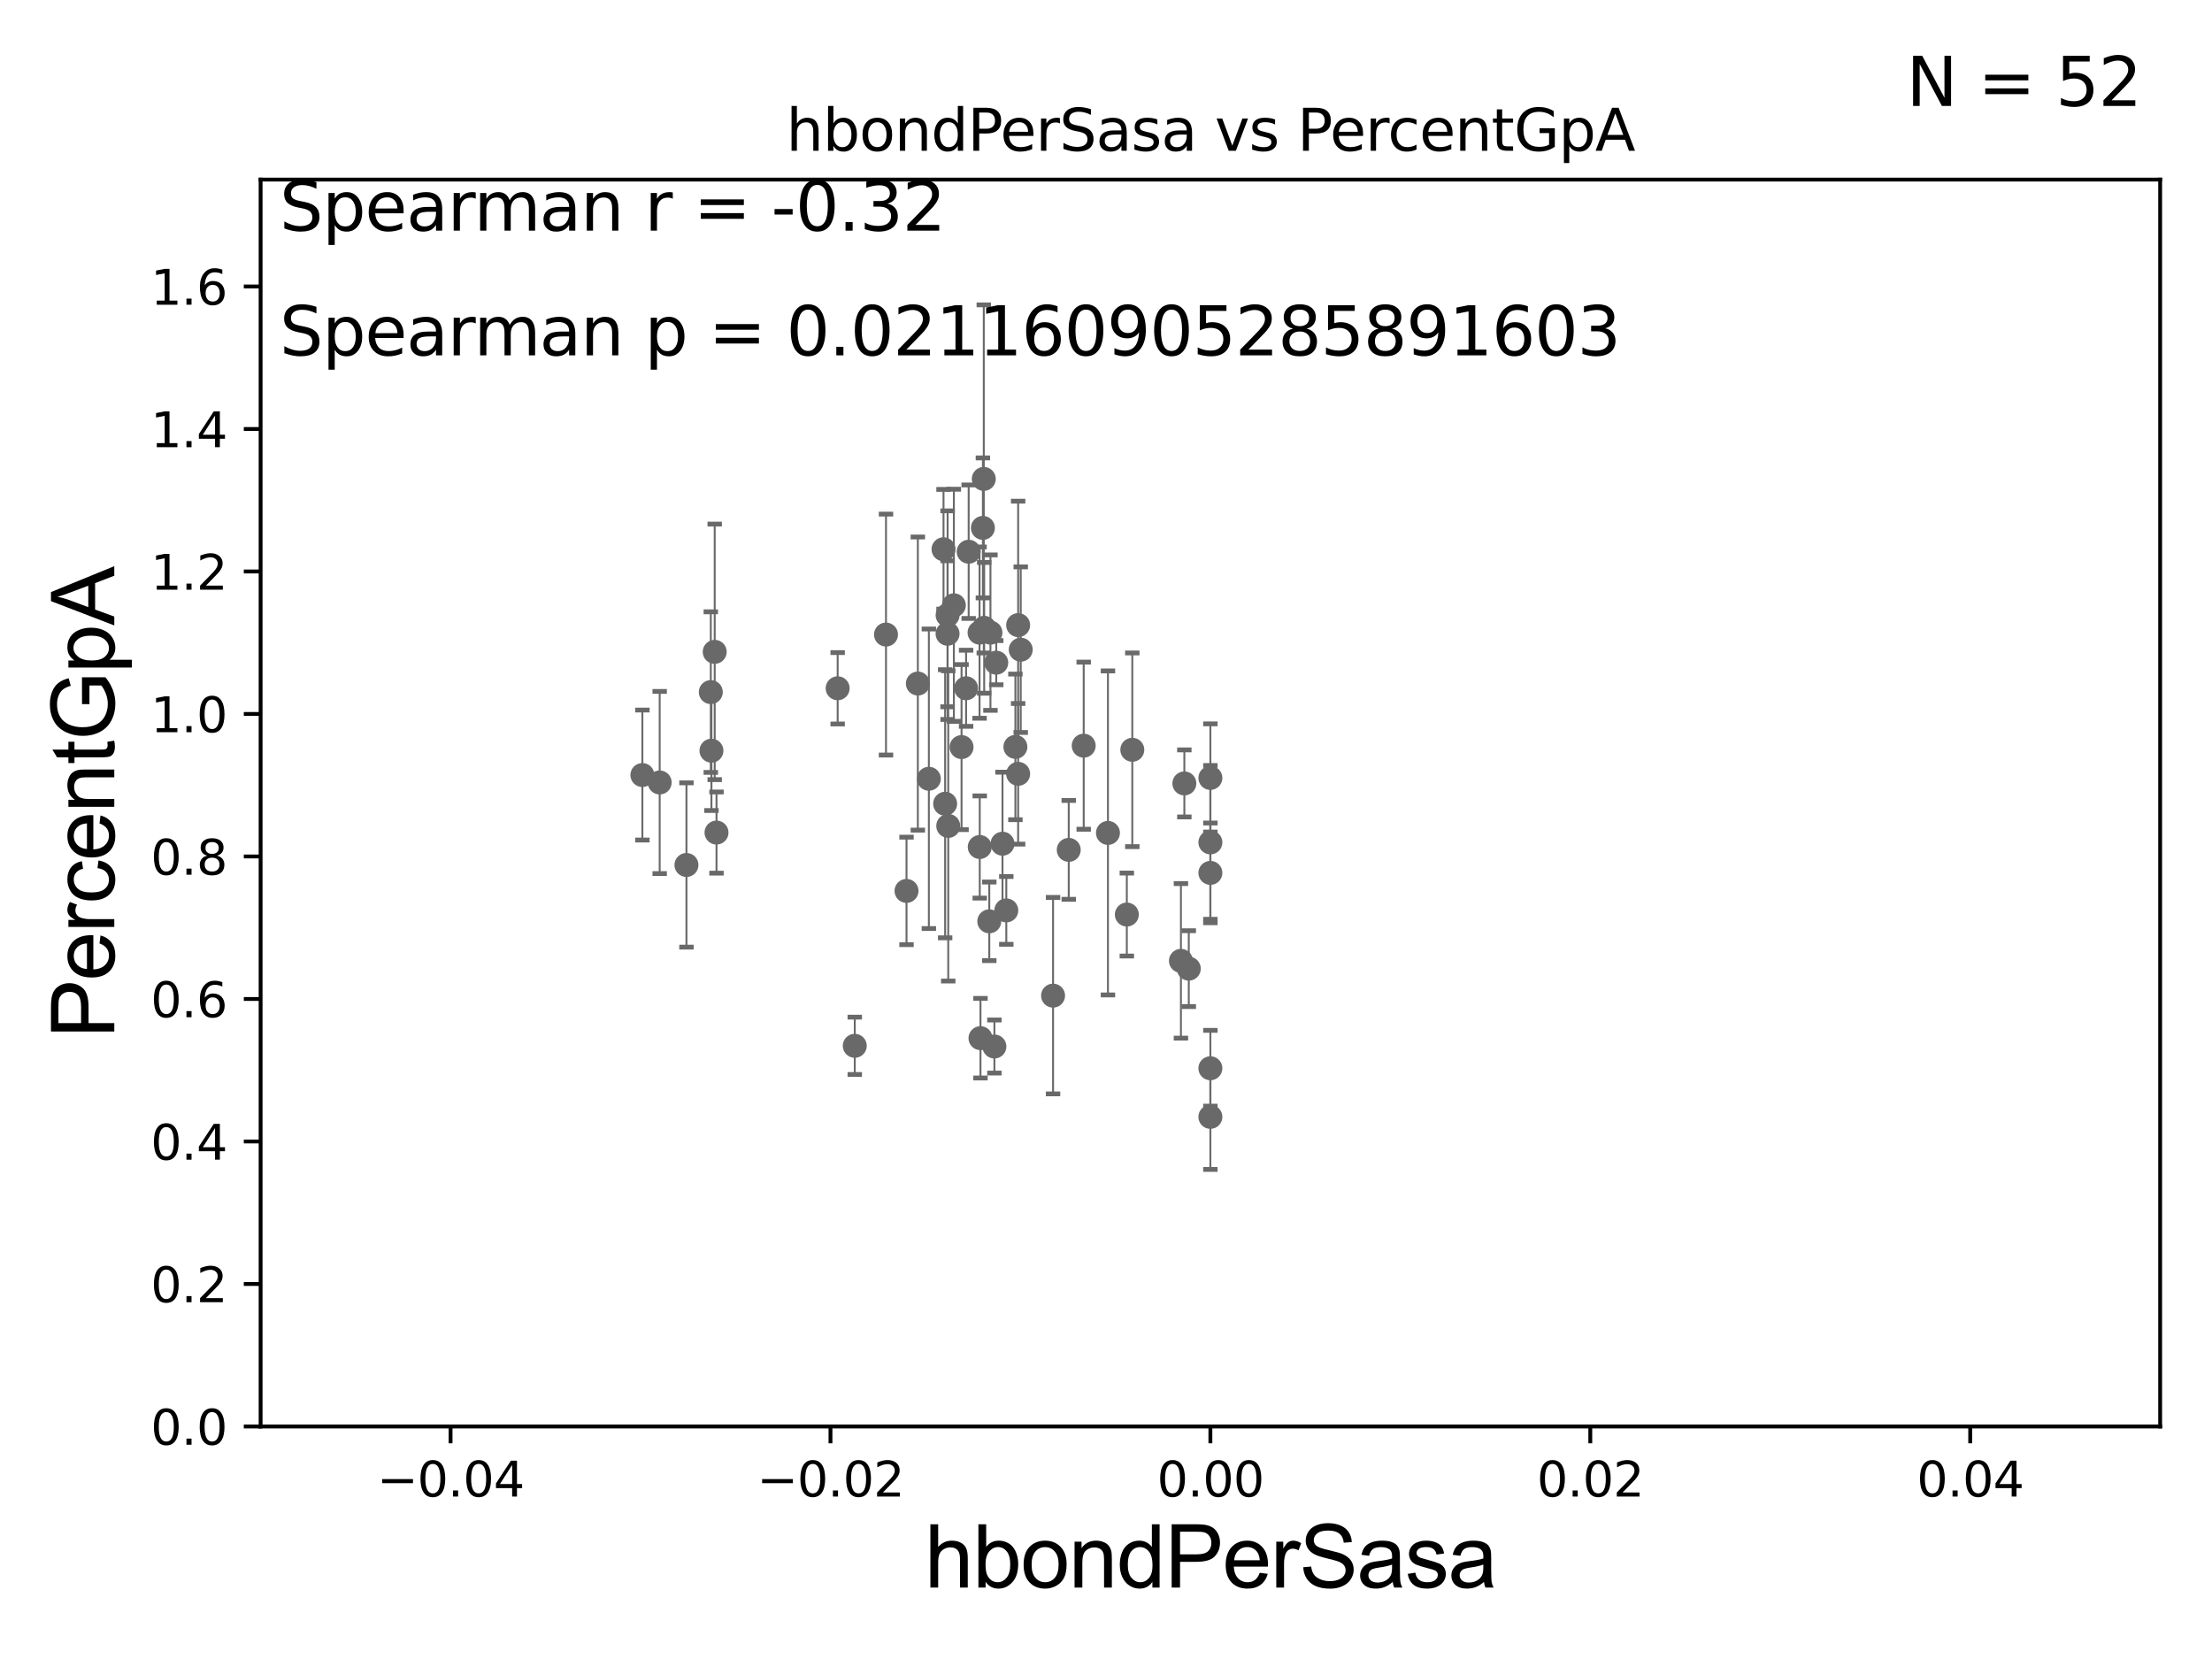 <?xml version="1.0" encoding="utf-8" standalone="no"?>
<!DOCTYPE svg PUBLIC "-//W3C//DTD SVG 1.1//EN"
  "http://www.w3.org/Graphics/SVG/1.1/DTD/svg11.dtd">
<svg xmlns:xlink="http://www.w3.org/1999/xlink" width="460.8pt" height="345.6pt" viewBox="0 0 460.8 345.6" xmlns="http://www.w3.org/2000/svg" version="1.1">
 <defs>
  <style type="text/css">*{stroke-linejoin: round; stroke-linecap: butt}</style>
 </defs>
 <g id="figure_1">
  <g id="patch_1">
   <path d="M 0 345.6 
L 460.8 345.6 
L 460.8 0 
L 0 0 
z
" style="fill: #ffffff"/>
  </g>
  <g id="axes_1">
   <g id="patch_2">
    <path d="M 54.29 297.16 
L 450 297.16 
L 450 37.411 
L 54.29 37.411 
z
" style="fill: #ffffff"/>
   </g>
   <g id="PathCollection_1">
    <defs>
     <path id="m01de5d6e71" d="M 0 1.118 
C 0.297 1.118 0.581 1 0.791 0.791 
C 1 0.581 1.118 0.297 1.118 0 
C 1.118 -0.297 1 -0.581 0.791 -0.791 
C 0.581 -1 0.297 -1.118 0 -1.118 
C -0.297 -1.118 -0.581 -1 -0.791 -0.791 
C -1 -0.581 -1.118 -0.297 -1.118 0 
C -1.118 0.297 -1 0.581 -0.791 0.791 
C -0.581 1 -0.297 1.118 0 1.118 
z
" style="stroke: #696969"/>
    </defs>
    <g clip-path="url(#pea73c848c3)">
     <use xlink:href="#m01de5d6e71" x="201.257" y="143.379" style="fill: #696969; stroke: #696969"/>
     <use xlink:href="#m01de5d6e71" x="207.539" y="138.048" style="fill: #696969; stroke: #696969"/>
     <use xlink:href="#m01de5d6e71" x="211.525" y="155.588" style="fill: #696969; stroke: #696969"/>
     <use xlink:href="#m01de5d6e71" x="196.552" y="114.422" style="fill: #696969; stroke: #696969"/>
     <use xlink:href="#m01de5d6e71" x="204.1" y="176.448" style="fill: #696969; stroke: #696969"/>
     <use xlink:href="#m01de5d6e71" x="204.254" y="216.271" style="fill: #696969; stroke: #696969"/>
     <use xlink:href="#m01de5d6e71" x="178.064" y="217.86" style="fill: #696969; stroke: #696969"/>
     <use xlink:href="#m01de5d6e71" x="198.706" y="126.093" style="fill: #696969; stroke: #696969"/>
     <use xlink:href="#m01de5d6e71" x="137.425" y="163.003" style="fill: #696969; stroke: #696969"/>
     <use xlink:href="#m01de5d6e71" x="252.145" y="175.487" style="fill: #696969; stroke: #696969"/>
     <use xlink:href="#m01de5d6e71" x="252.145" y="181.837" style="fill: #696969; stroke: #696969"/>
     <use xlink:href="#m01de5d6e71" x="212.098" y="130.224" style="fill: #696969; stroke: #696969"/>
     <use xlink:href="#m01de5d6e71" x="188.843" y="185.593" style="fill: #696969; stroke: #696969"/>
     <use xlink:href="#m01de5d6e71" x="246.722" y="163.202" style="fill: #696969; stroke: #696969"/>
     <use xlink:href="#m01de5d6e71" x="133.82" y="161.454" style="fill: #696969; stroke: #696969"/>
     <use xlink:href="#m01de5d6e71" x="252.145" y="162.059" style="fill: #696969; stroke: #696969"/>
     <use xlink:href="#m01de5d6e71" x="209.632" y="189.654" style="fill: #696969; stroke: #696969"/>
     <use xlink:href="#m01de5d6e71" x="219.371" y="207.41" style="fill: #696969; stroke: #696969"/>
     <use xlink:href="#m01de5d6e71" x="235.88" y="156.194" style="fill: #696969; stroke: #696969"/>
     <use xlink:href="#m01de5d6e71" x="247.646" y="201.785" style="fill: #696969; stroke: #696969"/>
     <use xlink:href="#m01de5d6e71" x="246.01" y="200.163" style="fill: #696969; stroke: #696969"/>
     <use xlink:href="#m01de5d6e71" x="222.638" y="177.045" style="fill: #696969; stroke: #696969"/>
     <use xlink:href="#m01de5d6e71" x="197.536" y="172.053" style="fill: #696969; stroke: #696969"/>
     <use xlink:href="#m01de5d6e71" x="252.145" y="232.664" style="fill: #696969; stroke: #696969"/>
     <use xlink:href="#m01de5d6e71" x="230.805" y="173.512" style="fill: #696969; stroke: #696969"/>
     <use xlink:href="#m01de5d6e71" x="212.637" y="135.341" style="fill: #696969; stroke: #696969"/>
     <use xlink:href="#m01de5d6e71" x="207.152" y="218.008" style="fill: #696969; stroke: #696969"/>
     <use xlink:href="#m01de5d6e71" x="184.569" y="132.192" style="fill: #696969; stroke: #696969"/>
     <use xlink:href="#m01de5d6e71" x="212.097" y="161.202" style="fill: #696969; stroke: #696969"/>
     <use xlink:href="#m01de5d6e71" x="197.404" y="128.148" style="fill: #696969; stroke: #696969"/>
     <use xlink:href="#m01de5d6e71" x="174.499" y="143.381" style="fill: #696969; stroke: #696969"/>
     <use xlink:href="#m01de5d6e71" x="148.208" y="156.382" style="fill: #696969; stroke: #696969"/>
     <use xlink:href="#m01de5d6e71" x="201.791" y="114.931" style="fill: #696969; stroke: #696969"/>
     <use xlink:href="#m01de5d6e71" x="197.395" y="132.023" style="fill: #696969; stroke: #696969"/>
     <use xlink:href="#m01de5d6e71" x="204.756" y="109.972" style="fill: #696969; stroke: #696969"/>
     <use xlink:href="#m01de5d6e71" x="143.001" y="180.191" style="fill: #696969; stroke: #696969"/>
     <use xlink:href="#m01de5d6e71" x="149.261" y="173.439" style="fill: #696969; stroke: #696969"/>
     <use xlink:href="#m01de5d6e71" x="196.89" y="167.44" style="fill: #696969; stroke: #696969"/>
     <use xlink:href="#m01de5d6e71" x="205.022" y="130.79" style="fill: #696969; stroke: #696969"/>
     <use xlink:href="#m01de5d6e71" x="204.059" y="131.784" style="fill: #696969; stroke: #696969"/>
     <use xlink:href="#m01de5d6e71" x="208.841" y="175.759" style="fill: #696969; stroke: #696969"/>
     <use xlink:href="#m01de5d6e71" x="206.328" y="131.79" style="fill: #696969; stroke: #696969"/>
     <use xlink:href="#m01de5d6e71" x="234.739" y="190.516" style="fill: #696969; stroke: #696969"/>
     <use xlink:href="#m01de5d6e71" x="148.886" y="135.793" style="fill: #696969; stroke: #696969"/>
     <use xlink:href="#m01de5d6e71" x="225.755" y="155.338" style="fill: #696969; stroke: #696969"/>
     <use xlink:href="#m01de5d6e71" x="200.308" y="155.633" style="fill: #696969; stroke: #696969"/>
     <use xlink:href="#m01de5d6e71" x="206.086" y="191.928" style="fill: #696969; stroke: #696969"/>
     <use xlink:href="#m01de5d6e71" x="191.204" y="142.396" style="fill: #696969; stroke: #696969"/>
     <use xlink:href="#m01de5d6e71" x="193.499" y="162.23" style="fill: #696969; stroke: #696969"/>
     <use xlink:href="#m01de5d6e71" x="204.94" y="99.765" style="fill: #696969; stroke: #696969"/>
     <use xlink:href="#m01de5d6e71" x="148.073" y="144.177" style="fill: #696969; stroke: #696969"/>
     <use xlink:href="#m01de5d6e71" x="252.145" y="222.539" style="fill: #696969; stroke: #696969"/>
    </g>
   </g>
   <g id="matplotlib.axis_1">
    <g id="xtick_1">
     <g id="line2d_1">
      <defs>
       <path id="m5a9fa8c104" d="M 0 0 
L 0 3.5 
" style="stroke: #000000; stroke-width: 0.8"/>
      </defs>
      <g>
       <use xlink:href="#m5a9fa8c104" x="93.861" y="297.16" style="stroke: #000000; stroke-width: 0.8"/>
      </g>
     </g>
     <g id="text_1">
      <!-- −0.04 -->
      <g transform="translate(78.538 311.758)scale(0.1 -0.1)">
       <defs>
        <path id="DejaVuSans-2212" d="M 678 2272 
L 4684 2272 
L 4684 1741 
L 678 1741 
L 678 2272 
z
" transform="scale(0.016)"/>
        <path id="DejaVuSans-30" d="M 2034 4250 
Q 1547 4250 1301 3770 
Q 1056 3291 1056 2328 
Q 1056 1369 1301 889 
Q 1547 409 2034 409 
Q 2525 409 2770 889 
Q 3016 1369 3016 2328 
Q 3016 3291 2770 3770 
Q 2525 4250 2034 4250 
z
M 2034 4750 
Q 2819 4750 3233 4129 
Q 3647 3509 3647 2328 
Q 3647 1150 3233 529 
Q 2819 -91 2034 -91 
Q 1250 -91 836 529 
Q 422 1150 422 2328 
Q 422 3509 836 4129 
Q 1250 4750 2034 4750 
z
" transform="scale(0.016)"/>
        <path id="DejaVuSans-2e" d="M 684 794 
L 1344 794 
L 1344 0 
L 684 0 
L 684 794 
z
" transform="scale(0.016)"/>
        <path id="DejaVuSans-34" d="M 2419 4116 
L 825 1625 
L 2419 1625 
L 2419 4116 
z
M 2253 4666 
L 3047 4666 
L 3047 1625 
L 3713 1625 
L 3713 1100 
L 3047 1100 
L 3047 0 
L 2419 0 
L 2419 1100 
L 313 1100 
L 313 1709 
L 2253 4666 
z
" transform="scale(0.016)"/>
       </defs>
       <use xlink:href="#DejaVuSans-2212"/>
       <use xlink:href="#DejaVuSans-30" x="83.789"/>
       <use xlink:href="#DejaVuSans-2e" x="147.412"/>
       <use xlink:href="#DejaVuSans-30" x="179.199"/>
       <use xlink:href="#DejaVuSans-34" x="242.822"/>
      </g>
     </g>
    </g>
    <g id="xtick_2">
     <g id="line2d_2">
      <g>
       <use xlink:href="#m5a9fa8c104" x="173.003" y="297.16" style="stroke: #000000; stroke-width: 0.8"/>
      </g>
     </g>
     <g id="text_2">
      <!-- −0.02 -->
      <g transform="translate(157.68 311.758)scale(0.1 -0.1)">
       <defs>
        <path id="DejaVuSans-32" d="M 1228 531 
L 3431 531 
L 3431 0 
L 469 0 
L 469 531 
Q 828 903 1448 1529 
Q 2069 2156 2228 2338 
Q 2531 2678 2651 2914 
Q 2772 3150 2772 3378 
Q 2772 3750 2511 3984 
Q 2250 4219 1831 4219 
Q 1534 4219 1204 4116 
Q 875 4013 500 3803 
L 500 4441 
Q 881 4594 1212 4672 
Q 1544 4750 1819 4750 
Q 2544 4750 2975 4387 
Q 3406 4025 3406 3419 
Q 3406 3131 3298 2873 
Q 3191 2616 2906 2266 
Q 2828 2175 2409 1742 
Q 1991 1309 1228 531 
z
" transform="scale(0.016)"/>
       </defs>
       <use xlink:href="#DejaVuSans-2212"/>
       <use xlink:href="#DejaVuSans-30" x="83.789"/>
       <use xlink:href="#DejaVuSans-2e" x="147.412"/>
       <use xlink:href="#DejaVuSans-30" x="179.199"/>
       <use xlink:href="#DejaVuSans-32" x="242.822"/>
      </g>
     </g>
    </g>
    <g id="xtick_3">
     <g id="line2d_3">
      <g>
       <use xlink:href="#m5a9fa8c104" x="252.145" y="297.16" style="stroke: #000000; stroke-width: 0.8"/>
      </g>
     </g>
     <g id="text_3">
      <!-- 0.00 -->
      <g transform="translate(241.012 311.758)scale(0.1 -0.1)">
       <use xlink:href="#DejaVuSans-30"/>
       <use xlink:href="#DejaVuSans-2e" x="63.623"/>
       <use xlink:href="#DejaVuSans-30" x="95.41"/>
       <use xlink:href="#DejaVuSans-30" x="159.033"/>
      </g>
     </g>
    </g>
    <g id="xtick_4">
     <g id="line2d_4">
      <g>
       <use xlink:href="#m5a9fa8c104" x="331.287" y="297.16" style="stroke: #000000; stroke-width: 0.8"/>
      </g>
     </g>
     <g id="text_4">
      <!-- 0.02 -->
      <g transform="translate(320.154 311.758)scale(0.1 -0.1)">
       <use xlink:href="#DejaVuSans-30"/>
       <use xlink:href="#DejaVuSans-2e" x="63.623"/>
       <use xlink:href="#DejaVuSans-30" x="95.41"/>
       <use xlink:href="#DejaVuSans-32" x="159.033"/>
      </g>
     </g>
    </g>
    <g id="xtick_5">
     <g id="line2d_5">
      <g>
       <use xlink:href="#m5a9fa8c104" x="410.429" y="297.16" style="stroke: #000000; stroke-width: 0.8"/>
      </g>
     </g>
     <g id="text_5">
      <!-- 0.04 -->
      <g transform="translate(399.296 311.758)scale(0.1 -0.1)">
       <use xlink:href="#DejaVuSans-30"/>
       <use xlink:href="#DejaVuSans-2e" x="63.623"/>
       <use xlink:href="#DejaVuSans-30" x="95.41"/>
       <use xlink:href="#DejaVuSans-34" x="159.033"/>
      </g>
     </g>
    </g>
    <g id="text_6">
     <!-- hbondPerSasa -->
     <g transform="translate(192.603 330.722)scale(0.18 -0.18)">
      <defs>
       <path id="ArialMT-68" d="M 422 0 
L 422 4581 
L 984 4581 
L 984 2938 
Q 1378 3394 1978 3394 
Q 2347 3394 2619 3248 
Q 2891 3103 3008 2847 
Q 3125 2591 3125 2103 
L 3125 0 
L 2563 0 
L 2563 2103 
Q 2563 2525 2380 2717 
Q 2197 2909 1863 2909 
Q 1613 2909 1392 2779 
Q 1172 2650 1078 2428 
Q 984 2206 984 1816 
L 984 0 
L 422 0 
z
" transform="scale(0.016)"/>
       <path id="ArialMT-62" d="M 941 0 
L 419 0 
L 419 4581 
L 981 4581 
L 981 2947 
Q 1338 3394 1891 3394 
Q 2197 3394 2470 3270 
Q 2744 3147 2920 2923 
Q 3097 2700 3197 2384 
Q 3297 2069 3297 1709 
Q 3297 856 2875 390 
Q 2453 -75 1863 -75 
Q 1275 -75 941 416 
L 941 0 
z
M 934 1684 
Q 934 1088 1097 822 
Q 1363 388 1816 388 
Q 2184 388 2453 708 
Q 2722 1028 2722 1663 
Q 2722 2313 2464 2622 
Q 2206 2931 1841 2931 
Q 1472 2931 1203 2611 
Q 934 2291 934 1684 
z
" transform="scale(0.016)"/>
       <path id="ArialMT-6f" d="M 213 1659 
Q 213 2581 725 3025 
Q 1153 3394 1769 3394 
Q 2453 3394 2887 2945 
Q 3322 2497 3322 1706 
Q 3322 1066 3130 698 
Q 2938 331 2570 128 
Q 2203 -75 1769 -75 
Q 1072 -75 642 372 
Q 213 819 213 1659 
z
M 791 1659 
Q 791 1022 1069 705 
Q 1347 388 1769 388 
Q 2188 388 2466 706 
Q 2744 1025 2744 1678 
Q 2744 2294 2464 2611 
Q 2184 2928 1769 2928 
Q 1347 2928 1069 2612 
Q 791 2297 791 1659 
z
" transform="scale(0.016)"/>
       <path id="ArialMT-6e" d="M 422 0 
L 422 3319 
L 928 3319 
L 928 2847 
Q 1294 3394 1984 3394 
Q 2284 3394 2536 3286 
Q 2788 3178 2913 3003 
Q 3038 2828 3088 2588 
Q 3119 2431 3119 2041 
L 3119 0 
L 2556 0 
L 2556 2019 
Q 2556 2363 2490 2533 
Q 2425 2703 2258 2804 
Q 2091 2906 1866 2906 
Q 1506 2906 1245 2678 
Q 984 2450 984 1813 
L 984 0 
L 422 0 
z
" transform="scale(0.016)"/>
       <path id="ArialMT-64" d="M 2575 0 
L 2575 419 
Q 2259 -75 1647 -75 
Q 1250 -75 917 144 
Q 584 363 401 755 
Q 219 1147 219 1656 
Q 219 2153 384 2558 
Q 550 2963 881 3178 
Q 1213 3394 1622 3394 
Q 1922 3394 2156 3267 
Q 2391 3141 2538 2938 
L 2538 4581 
L 3097 4581 
L 3097 0 
L 2575 0 
z
M 797 1656 
Q 797 1019 1065 703 
Q 1334 388 1700 388 
Q 2069 388 2326 689 
Q 2584 991 2584 1609 
Q 2584 2291 2321 2609 
Q 2059 2928 1675 2928 
Q 1300 2928 1048 2622 
Q 797 2316 797 1656 
z
" transform="scale(0.016)"/>
       <path id="ArialMT-50" d="M 494 0 
L 494 4581 
L 2222 4581 
Q 2678 4581 2919 4538 
Q 3256 4481 3484 4323 
Q 3713 4166 3852 3881 
Q 3991 3597 3991 3256 
Q 3991 2672 3619 2267 
Q 3247 1863 2275 1863 
L 1100 1863 
L 1100 0 
L 494 0 
z
M 1100 2403 
L 2284 2403 
Q 2872 2403 3119 2622 
Q 3366 2841 3366 3238 
Q 3366 3525 3220 3729 
Q 3075 3934 2838 4000 
Q 2684 4041 2272 4041 
L 1100 4041 
L 1100 2403 
z
" transform="scale(0.016)"/>
       <path id="ArialMT-65" d="M 2694 1069 
L 3275 997 
Q 3138 488 2766 206 
Q 2394 -75 1816 -75 
Q 1088 -75 661 373 
Q 234 822 234 1631 
Q 234 2469 665 2931 
Q 1097 3394 1784 3394 
Q 2450 3394 2872 2941 
Q 3294 2488 3294 1666 
Q 3294 1616 3291 1516 
L 816 1516 
Q 847 969 1125 678 
Q 1403 388 1819 388 
Q 2128 388 2347 550 
Q 2566 713 2694 1069 
z
M 847 1978 
L 2700 1978 
Q 2663 2397 2488 2606 
Q 2219 2931 1791 2931 
Q 1403 2931 1139 2672 
Q 875 2413 847 1978 
z
" transform="scale(0.016)"/>
       <path id="ArialMT-72" d="M 416 0 
L 416 3319 
L 922 3319 
L 922 2816 
Q 1116 3169 1280 3281 
Q 1444 3394 1641 3394 
Q 1925 3394 2219 3213 
L 2025 2691 
Q 1819 2813 1613 2813 
Q 1428 2813 1281 2702 
Q 1134 2591 1072 2394 
Q 978 2094 978 1738 
L 978 0 
L 416 0 
z
" transform="scale(0.016)"/>
       <path id="ArialMT-53" d="M 288 1472 
L 859 1522 
Q 900 1178 1048 958 
Q 1197 738 1509 602 
Q 1822 466 2213 466 
Q 2559 466 2825 569 
Q 3091 672 3220 851 
Q 3350 1031 3350 1244 
Q 3350 1459 3225 1620 
Q 3100 1781 2813 1891 
Q 2628 1963 1997 2114 
Q 1366 2266 1113 2400 
Q 784 2572 623 2826 
Q 463 3081 463 3397 
Q 463 3744 659 4045 
Q 856 4347 1234 4503 
Q 1613 4659 2075 4659 
Q 2584 4659 2973 4495 
Q 3363 4331 3572 4012 
Q 3781 3694 3797 3291 
L 3216 3247 
Q 3169 3681 2898 3903 
Q 2628 4125 2100 4125 
Q 1550 4125 1298 3923 
Q 1047 3722 1047 3438 
Q 1047 3191 1225 3031 
Q 1400 2872 2139 2705 
Q 2878 2538 3153 2413 
Q 3553 2228 3743 1945 
Q 3934 1663 3934 1294 
Q 3934 928 3725 604 
Q 3516 281 3123 101 
Q 2731 -78 2241 -78 
Q 1619 -78 1198 103 
Q 778 284 539 648 
Q 300 1013 288 1472 
z
" transform="scale(0.016)"/>
       <path id="ArialMT-61" d="M 2588 409 
Q 2275 144 1986 34 
Q 1697 -75 1366 -75 
Q 819 -75 525 192 
Q 231 459 231 875 
Q 231 1119 342 1320 
Q 453 1522 633 1644 
Q 813 1766 1038 1828 
Q 1203 1872 1538 1913 
Q 2219 1994 2541 2106 
Q 2544 2222 2544 2253 
Q 2544 2597 2384 2738 
Q 2169 2928 1744 2928 
Q 1347 2928 1158 2789 
Q 969 2650 878 2297 
L 328 2372 
Q 403 2725 575 2942 
Q 747 3159 1072 3276 
Q 1397 3394 1825 3394 
Q 2250 3394 2515 3294 
Q 2781 3194 2906 3042 
Q 3031 2891 3081 2659 
Q 3109 2516 3109 2141 
L 3109 1391 
Q 3109 606 3145 398 
Q 3181 191 3288 0 
L 2700 0 
Q 2613 175 2588 409 
z
M 2541 1666 
Q 2234 1541 1622 1453 
Q 1275 1403 1131 1340 
Q 988 1278 909 1158 
Q 831 1038 831 891 
Q 831 666 1001 516 
Q 1172 366 1500 366 
Q 1825 366 2078 508 
Q 2331 650 2450 897 
Q 2541 1088 2541 1459 
L 2541 1666 
z
" transform="scale(0.016)"/>
       <path id="ArialMT-73" d="M 197 991 
L 753 1078 
Q 800 744 1014 566 
Q 1228 388 1613 388 
Q 2000 388 2187 545 
Q 2375 703 2375 916 
Q 2375 1106 2209 1216 
Q 2094 1291 1634 1406 
Q 1016 1563 777 1677 
Q 538 1791 414 1992 
Q 291 2194 291 2438 
Q 291 2659 392 2848 
Q 494 3038 669 3163 
Q 800 3259 1026 3326 
Q 1253 3394 1513 3394 
Q 1903 3394 2198 3281 
Q 2494 3169 2634 2976 
Q 2775 2784 2828 2463 
L 2278 2388 
Q 2241 2644 2061 2787 
Q 1881 2931 1553 2931 
Q 1166 2931 1000 2803 
Q 834 2675 834 2503 
Q 834 2394 903 2306 
Q 972 2216 1119 2156 
Q 1203 2125 1616 2013 
Q 2213 1853 2448 1751 
Q 2684 1650 2818 1456 
Q 2953 1263 2953 975 
Q 2953 694 2789 445 
Q 2625 197 2315 61 
Q 2006 -75 1616 -75 
Q 969 -75 630 194 
Q 291 463 197 991 
z
" transform="scale(0.016)"/>
      </defs>
      <use xlink:href="#ArialMT-68"/>
      <use xlink:href="#ArialMT-62" x="55.615"/>
      <use xlink:href="#ArialMT-6f" x="111.23"/>
      <use xlink:href="#ArialMT-6e" x="166.846"/>
      <use xlink:href="#ArialMT-64" x="222.461"/>
      <use xlink:href="#ArialMT-50" x="278.076"/>
      <use xlink:href="#ArialMT-65" x="344.775"/>
      <use xlink:href="#ArialMT-72" x="400.391"/>
      <use xlink:href="#ArialMT-53" x="433.691"/>
      <use xlink:href="#ArialMT-61" x="500.391"/>
      <use xlink:href="#ArialMT-73" x="556.006"/>
      <use xlink:href="#ArialMT-61" x="606.006"/>
     </g>
    </g>
   </g>
   <g id="matplotlib.axis_2">
    <g id="ytick_1">
     <g id="line2d_6">
      <defs>
       <path id="mcfa8b1a9a2" d="M 0 0 
L -3.5 0 
" style="stroke: #000000; stroke-width: 0.8"/>
      </defs>
      <g>
       <use xlink:href="#mcfa8b1a9a2" x="54.29" y="297.16" style="stroke: #000000; stroke-width: 0.8"/>
      </g>
     </g>
     <g id="text_7">
      <!-- 0.0 -->
      <g transform="translate(31.387 300.959)scale(0.1 -0.1)">
       <use xlink:href="#DejaVuSans-30"/>
       <use xlink:href="#DejaVuSans-2e" x="63.623"/>
       <use xlink:href="#DejaVuSans-30" x="95.41"/>
      </g>
     </g>
    </g>
    <g id="ytick_2">
     <g id="line2d_7">
      <g>
       <use xlink:href="#mcfa8b1a9a2" x="54.29" y="267.474" style="stroke: #000000; stroke-width: 0.8"/>
      </g>
     </g>
     <g id="text_8">
      <!-- 0.2 -->
      <g transform="translate(31.387 271.274)scale(0.1 -0.1)">
       <use xlink:href="#DejaVuSans-30"/>
       <use xlink:href="#DejaVuSans-2e" x="63.623"/>
       <use xlink:href="#DejaVuSans-32" x="95.41"/>
      </g>
     </g>
    </g>
    <g id="ytick_3">
     <g id="line2d_8">
      <g>
       <use xlink:href="#mcfa8b1a9a2" x="54.29" y="237.789" style="stroke: #000000; stroke-width: 0.8"/>
      </g>
     </g>
     <g id="text_9">
      <!-- 0.4 -->
      <g transform="translate(31.387 241.588)scale(0.1 -0.1)">
       <use xlink:href="#DejaVuSans-30"/>
       <use xlink:href="#DejaVuSans-2e" x="63.623"/>
       <use xlink:href="#DejaVuSans-34" x="95.41"/>
      </g>
     </g>
    </g>
    <g id="ytick_4">
     <g id="line2d_9">
      <g>
       <use xlink:href="#mcfa8b1a9a2" x="54.29" y="208.103" style="stroke: #000000; stroke-width: 0.8"/>
      </g>
     </g>
     <g id="text_10">
      <!-- 0.6 -->
      <g transform="translate(31.387 211.902)scale(0.1 -0.1)">
       <defs>
        <path id="DejaVuSans-36" d="M 2113 2584 
Q 1688 2584 1439 2293 
Q 1191 2003 1191 1497 
Q 1191 994 1439 701 
Q 1688 409 2113 409 
Q 2538 409 2786 701 
Q 3034 994 3034 1497 
Q 3034 2003 2786 2293 
Q 2538 2584 2113 2584 
z
M 3366 4563 
L 3366 3988 
Q 3128 4100 2886 4159 
Q 2644 4219 2406 4219 
Q 1781 4219 1451 3797 
Q 1122 3375 1075 2522 
Q 1259 2794 1537 2939 
Q 1816 3084 2150 3084 
Q 2853 3084 3261 2657 
Q 3669 2231 3669 1497 
Q 3669 778 3244 343 
Q 2819 -91 2113 -91 
Q 1303 -91 875 529 
Q 447 1150 447 2328 
Q 447 3434 972 4092 
Q 1497 4750 2381 4750 
Q 2619 4750 2861 4703 
Q 3103 4656 3366 4563 
z
" transform="scale(0.016)"/>
       </defs>
       <use xlink:href="#DejaVuSans-30"/>
       <use xlink:href="#DejaVuSans-2e" x="63.623"/>
       <use xlink:href="#DejaVuSans-36" x="95.41"/>
      </g>
     </g>
    </g>
    <g id="ytick_5">
     <g id="line2d_10">
      <g>
       <use xlink:href="#mcfa8b1a9a2" x="54.29" y="178.418" style="stroke: #000000; stroke-width: 0.8"/>
      </g>
     </g>
     <g id="text_11">
      <!-- 0.8 -->
      <g transform="translate(31.387 182.217)scale(0.1 -0.1)">
       <defs>
        <path id="DejaVuSans-38" d="M 2034 2216 
Q 1584 2216 1326 1975 
Q 1069 1734 1069 1313 
Q 1069 891 1326 650 
Q 1584 409 2034 409 
Q 2484 409 2743 651 
Q 3003 894 3003 1313 
Q 3003 1734 2745 1975 
Q 2488 2216 2034 2216 
z
M 1403 2484 
Q 997 2584 770 2862 
Q 544 3141 544 3541 
Q 544 4100 942 4425 
Q 1341 4750 2034 4750 
Q 2731 4750 3128 4425 
Q 3525 4100 3525 3541 
Q 3525 3141 3298 2862 
Q 3072 2584 2669 2484 
Q 3125 2378 3379 2068 
Q 3634 1759 3634 1313 
Q 3634 634 3220 271 
Q 2806 -91 2034 -91 
Q 1263 -91 848 271 
Q 434 634 434 1313 
Q 434 1759 690 2068 
Q 947 2378 1403 2484 
z
M 1172 3481 
Q 1172 3119 1398 2916 
Q 1625 2713 2034 2713 
Q 2441 2713 2670 2916 
Q 2900 3119 2900 3481 
Q 2900 3844 2670 4047 
Q 2441 4250 2034 4250 
Q 1625 4250 1398 4047 
Q 1172 3844 1172 3481 
z
" transform="scale(0.016)"/>
       </defs>
       <use xlink:href="#DejaVuSans-30"/>
       <use xlink:href="#DejaVuSans-2e" x="63.623"/>
       <use xlink:href="#DejaVuSans-38" x="95.41"/>
      </g>
     </g>
    </g>
    <g id="ytick_6">
     <g id="line2d_11">
      <g>
       <use xlink:href="#mcfa8b1a9a2" x="54.29" y="148.732" style="stroke: #000000; stroke-width: 0.8"/>
      </g>
     </g>
     <g id="text_12">
      <!-- 1.0 -->
      <g transform="translate(31.387 152.531)scale(0.1 -0.1)">
       <defs>
        <path id="DejaVuSans-31" d="M 794 531 
L 1825 531 
L 1825 4091 
L 703 3866 
L 703 4441 
L 1819 4666 
L 2450 4666 
L 2450 531 
L 3481 531 
L 3481 0 
L 794 0 
L 794 531 
z
" transform="scale(0.016)"/>
       </defs>
       <use xlink:href="#DejaVuSans-31"/>
       <use xlink:href="#DejaVuSans-2e" x="63.623"/>
       <use xlink:href="#DejaVuSans-30" x="95.41"/>
      </g>
     </g>
    </g>
    <g id="ytick_7">
     <g id="line2d_12">
      <g>
       <use xlink:href="#mcfa8b1a9a2" x="54.29" y="119.047" style="stroke: #000000; stroke-width: 0.8"/>
      </g>
     </g>
     <g id="text_13">
      <!-- 1.2 -->
      <g transform="translate(31.387 122.846)scale(0.1 -0.1)">
       <use xlink:href="#DejaVuSans-31"/>
       <use xlink:href="#DejaVuSans-2e" x="63.623"/>
       <use xlink:href="#DejaVuSans-32" x="95.41"/>
      </g>
     </g>
    </g>
    <g id="ytick_8">
     <g id="line2d_13">
      <g>
       <use xlink:href="#mcfa8b1a9a2" x="54.29" y="89.361" style="stroke: #000000; stroke-width: 0.8"/>
      </g>
     </g>
     <g id="text_14">
      <!-- 1.4 -->
      <g transform="translate(31.387 93.16)scale(0.1 -0.1)">
       <use xlink:href="#DejaVuSans-31"/>
       <use xlink:href="#DejaVuSans-2e" x="63.623"/>
       <use xlink:href="#DejaVuSans-34" x="95.41"/>
      </g>
     </g>
    </g>
    <g id="ytick_9">
     <g id="line2d_14">
      <g>
       <use xlink:href="#mcfa8b1a9a2" x="54.29" y="59.675" style="stroke: #000000; stroke-width: 0.8"/>
      </g>
     </g>
     <g id="text_15">
      <!-- 1.6 -->
      <g transform="translate(31.387 63.475)scale(0.1 -0.1)">
       <use xlink:href="#DejaVuSans-31"/>
       <use xlink:href="#DejaVuSans-2e" x="63.623"/>
       <use xlink:href="#DejaVuSans-36" x="95.41"/>
      </g>
     </g>
    </g>
    <g id="text_16">
     <!-- PercentGpA -->
     <g transform="translate(23.809 216.309)rotate(-90)scale(0.18 -0.18)">
      <defs>
       <path id="ArialMT-63" d="M 2588 1216 
L 3141 1144 
Q 3050 572 2676 248 
Q 2303 -75 1759 -75 
Q 1078 -75 664 370 
Q 250 816 250 1647 
Q 250 2184 428 2587 
Q 606 2991 970 3192 
Q 1334 3394 1763 3394 
Q 2303 3394 2647 3120 
Q 2991 2847 3088 2344 
L 2541 2259 
Q 2463 2594 2264 2762 
Q 2066 2931 1784 2931 
Q 1359 2931 1093 2626 
Q 828 2322 828 1663 
Q 828 994 1084 691 
Q 1341 388 1753 388 
Q 2084 388 2306 591 
Q 2528 794 2588 1216 
z
" transform="scale(0.016)"/>
       <path id="ArialMT-74" d="M 1650 503 
L 1731 6 
Q 1494 -44 1306 -44 
Q 1000 -44 831 53 
Q 663 150 594 308 
Q 525 466 525 972 
L 525 2881 
L 113 2881 
L 113 3319 
L 525 3319 
L 525 4141 
L 1084 4478 
L 1084 3319 
L 1650 3319 
L 1650 2881 
L 1084 2881 
L 1084 941 
Q 1084 700 1114 631 
Q 1144 563 1211 522 
Q 1278 481 1403 481 
Q 1497 481 1650 503 
z
" transform="scale(0.016)"/>
       <path id="ArialMT-47" d="M 2638 1797 
L 2638 2334 
L 4578 2338 
L 4578 638 
Q 4131 281 3656 101 
Q 3181 -78 2681 -78 
Q 2006 -78 1454 211 
Q 903 500 622 1047 
Q 341 1594 341 2269 
Q 341 2938 620 3517 
Q 900 4097 1425 4378 
Q 1950 4659 2634 4659 
Q 3131 4659 3532 4498 
Q 3934 4338 4162 4050 
Q 4391 3763 4509 3300 
L 3963 3150 
Q 3859 3500 3706 3700 
Q 3553 3900 3268 4020 
Q 2984 4141 2638 4141 
Q 2222 4141 1919 4014 
Q 1616 3888 1430 3681 
Q 1244 3475 1141 3228 
Q 966 2803 966 2306 
Q 966 1694 1177 1281 
Q 1388 869 1791 669 
Q 2194 469 2647 469 
Q 3041 469 3416 620 
Q 3791 772 3984 944 
L 3984 1797 
L 2638 1797 
z
" transform="scale(0.016)"/>
       <path id="ArialMT-70" d="M 422 -1272 
L 422 3319 
L 934 3319 
L 934 2888 
Q 1116 3141 1344 3267 
Q 1572 3394 1897 3394 
Q 2322 3394 2647 3175 
Q 2972 2956 3137 2557 
Q 3303 2159 3303 1684 
Q 3303 1175 3120 767 
Q 2938 359 2589 142 
Q 2241 -75 1856 -75 
Q 1575 -75 1351 44 
Q 1128 163 984 344 
L 984 -1272 
L 422 -1272 
z
M 931 1641 
Q 931 1000 1190 694 
Q 1450 388 1819 388 
Q 2194 388 2461 705 
Q 2728 1022 2728 1688 
Q 2728 2322 2467 2637 
Q 2206 2953 1844 2953 
Q 1484 2953 1207 2617 
Q 931 2281 931 1641 
z
" transform="scale(0.016)"/>
       <path id="ArialMT-41" d="M -9 0 
L 1750 4581 
L 2403 4581 
L 4278 0 
L 3588 0 
L 3053 1388 
L 1138 1388 
L 634 0 
L -9 0 
z
M 1313 1881 
L 2866 1881 
L 2388 3150 
Q 2169 3728 2063 4100 
Q 1975 3659 1816 3225 
L 1313 1881 
z
" transform="scale(0.016)"/>
      </defs>
      <use xlink:href="#ArialMT-50"/>
      <use xlink:href="#ArialMT-65" x="66.699"/>
      <use xlink:href="#ArialMT-72" x="122.314"/>
      <use xlink:href="#ArialMT-63" x="155.615"/>
      <use xlink:href="#ArialMT-65" x="205.615"/>
      <use xlink:href="#ArialMT-6e" x="261.23"/>
      <use xlink:href="#ArialMT-74" x="316.846"/>
      <use xlink:href="#ArialMT-47" x="344.629"/>
      <use xlink:href="#ArialMT-70" x="422.412"/>
      <use xlink:href="#ArialMT-41" x="478.027"/>
     </g>
    </g>
   </g>
   <g id="LineCollection_1">
    <path d="M 201.257 151.307 
L 201.257 135.451 
" clip-path="url(#pea73c848c3)" style="fill: none; stroke: #696969; stroke-width: 0.4"/>
    <path d="M 207.539 142.649 
L 207.539 133.446 
" clip-path="url(#pea73c848c3)" style="fill: none; stroke: #696969; stroke-width: 0.4"/>
    <path d="M 211.525 170.757 
L 211.525 140.42 
" clip-path="url(#pea73c848c3)" style="fill: none; stroke: #696969; stroke-width: 0.4"/>
    <path d="M 196.552 126.892 
L 196.552 101.952 
" clip-path="url(#pea73c848c3)" style="fill: none; stroke: #696969; stroke-width: 0.4"/>
    <path d="M 204.1 187.094 
L 204.1 165.802 
" clip-path="url(#pea73c848c3)" style="fill: none; stroke: #696969; stroke-width: 0.4"/>
    <path d="M 204.254 224.565 
L 204.254 207.977 
" clip-path="url(#pea73c848c3)" style="fill: none; stroke: #696969; stroke-width: 0.4"/>
    <path d="M 178.064 223.832 
L 178.064 211.887 
" clip-path="url(#pea73c848c3)" style="fill: none; stroke: #696969; stroke-width: 0.4"/>
    <path d="M 198.706 150.271 
L 198.706 101.915 
" clip-path="url(#pea73c848c3)" style="fill: none; stroke: #696969; stroke-width: 0.4"/>
    <path d="M 137.425 181.976 
L 137.425 144.03 
" clip-path="url(#pea73c848c3)" style="fill: none; stroke: #696969; stroke-width: 0.4"/>
    <path d="M 252.145 191.506 
L 252.145 159.469 
" clip-path="url(#pea73c848c3)" style="fill: none; stroke: #696969; stroke-width: 0.4"/>
    <path d="M 252.145 192.225 
L 252.145 171.449 
" clip-path="url(#pea73c848c3)" style="fill: none; stroke: #696969; stroke-width: 0.4"/>
    <path d="M 212.098 156.04 
L 212.098 104.408 
" clip-path="url(#pea73c848c3)" style="fill: none; stroke: #696969; stroke-width: 0.4"/>
    <path d="M 188.843 196.786 
L 188.843 174.4 
" clip-path="url(#pea73c848c3)" style="fill: none; stroke: #696969; stroke-width: 0.4"/>
    <path d="M 246.722 170.185 
L 246.722 156.219 
" clip-path="url(#pea73c848c3)" style="fill: none; stroke: #696969; stroke-width: 0.4"/>
    <path d="M 133.82 174.992 
L 133.82 147.916 
" clip-path="url(#pea73c848c3)" style="fill: none; stroke: #696969; stroke-width: 0.4"/>
    <path d="M 252.145 173.326 
L 252.145 150.793 
" clip-path="url(#pea73c848c3)" style="fill: none; stroke: #696969; stroke-width: 0.4"/>
    <path d="M 209.632 196.715 
L 209.632 182.594 
" clip-path="url(#pea73c848c3)" style="fill: none; stroke: #696969; stroke-width: 0.4"/>
    <path d="M 219.371 227.872 
L 219.371 186.948 
" clip-path="url(#pea73c848c3)" style="fill: none; stroke: #696969; stroke-width: 0.4"/>
    <path d="M 235.88 176.368 
L 235.88 136.02 
" clip-path="url(#pea73c848c3)" style="fill: none; stroke: #696969; stroke-width: 0.4"/>
    <path d="M 247.646 209.681 
L 247.646 193.888 
" clip-path="url(#pea73c848c3)" style="fill: none; stroke: #696969; stroke-width: 0.4"/>
    <path d="M 246.01 216.264 
L 246.01 184.061 
" clip-path="url(#pea73c848c3)" style="fill: none; stroke: #696969; stroke-width: 0.4"/>
    <path d="M 222.638 187.341 
L 222.638 166.748 
" clip-path="url(#pea73c848c3)" style="fill: none; stroke: #696969; stroke-width: 0.4"/>
    <path d="M 197.536 204.366 
L 197.536 139.74 
" clip-path="url(#pea73c848c3)" style="fill: none; stroke: #696969; stroke-width: 0.4"/>
    <path d="M 252.145 243.612 
L 252.145 221.716 
" clip-path="url(#pea73c848c3)" style="fill: none; stroke: #696969; stroke-width: 0.4"/>
    <path d="M 230.805 207.261 
L 230.805 139.763 
" clip-path="url(#pea73c848c3)" style="fill: none; stroke: #696969; stroke-width: 0.4"/>
    <path d="M 212.637 152.589 
L 212.637 118.093 
" clip-path="url(#pea73c848c3)" style="fill: none; stroke: #696969; stroke-width: 0.4"/>
    <path d="M 207.152 223.535 
L 207.152 212.482 
" clip-path="url(#pea73c848c3)" style="fill: none; stroke: #696969; stroke-width: 0.4"/>
    <path d="M 184.569 157.286 
L 184.569 107.097 
" clip-path="url(#pea73c848c3)" style="fill: none; stroke: #696969; stroke-width: 0.4"/>
    <path d="M 212.097 175.847 
L 212.097 146.557 
" clip-path="url(#pea73c848c3)" style="fill: none; stroke: #696969; stroke-width: 0.4"/>
    <path d="M 197.404 149.875 
L 197.404 106.421 
" clip-path="url(#pea73c848c3)" style="fill: none; stroke: #696969; stroke-width: 0.4"/>
    <path d="M 174.499 150.815 
L 174.499 135.946 
" clip-path="url(#pea73c848c3)" style="fill: none; stroke: #696969; stroke-width: 0.4"/>
    <path d="M 148.208 168.844 
L 148.208 143.921 
" clip-path="url(#pea73c848c3)" style="fill: none; stroke: #696969; stroke-width: 0.4"/>
    <path d="M 201.791 128.833 
L 201.791 101.029 
" clip-path="url(#pea73c848c3)" style="fill: none; stroke: #696969; stroke-width: 0.4"/>
    <path d="M 197.395 147.234 
L 197.395 116.812 
" clip-path="url(#pea73c848c3)" style="fill: none; stroke: #696969; stroke-width: 0.4"/>
    <path d="M 204.756 124.553 
L 204.756 95.392 
" clip-path="url(#pea73c848c3)" style="fill: none; stroke: #696969; stroke-width: 0.4"/>
    <path d="M 143.001 197.301 
L 143.001 163.081 
" clip-path="url(#pea73c848c3)" style="fill: none; stroke: #696969; stroke-width: 0.4"/>
    <path d="M 149.261 181.889 
L 149.261 164.988 
" clip-path="url(#pea73c848c3)" style="fill: none; stroke: #696969; stroke-width: 0.4"/>
    <path d="M 196.89 195.368 
L 196.89 139.512 
" clip-path="url(#pea73c848c3)" style="fill: none; stroke: #696969; stroke-width: 0.4"/>
    <path d="M 205.022 144.41 
L 205.022 117.171 
" clip-path="url(#pea73c848c3)" style="fill: none; stroke: #696969; stroke-width: 0.4"/>
    <path d="M 204.059 149.626 
L 204.059 113.942 
" clip-path="url(#pea73c848c3)" style="fill: none; stroke: #696969; stroke-width: 0.4"/>
    <path d="M 208.841 190.657 
L 208.841 160.86 
" clip-path="url(#pea73c848c3)" style="fill: none; stroke: #696969; stroke-width: 0.4"/>
    <path d="M 206.328 147.978 
L 206.328 115.602 
" clip-path="url(#pea73c848c3)" style="fill: none; stroke: #696969; stroke-width: 0.4"/>
    <path d="M 234.739 199.155 
L 234.739 181.876 
" clip-path="url(#pea73c848c3)" style="fill: none; stroke: #696969; stroke-width: 0.4"/>
    <path d="M 148.886 162.411 
L 148.886 109.175 
" clip-path="url(#pea73c848c3)" style="fill: none; stroke: #696969; stroke-width: 0.4"/>
    <path d="M 225.755 172.743 
L 225.755 137.932 
" clip-path="url(#pea73c848c3)" style="fill: none; stroke: #696969; stroke-width: 0.4"/>
    <path d="M 200.308 172.826 
L 200.308 138.441 
" clip-path="url(#pea73c848c3)" style="fill: none; stroke: #696969; stroke-width: 0.4"/>
    <path d="M 206.086 200.113 
L 206.086 183.744 
" clip-path="url(#pea73c848c3)" style="fill: none; stroke: #696969; stroke-width: 0.4"/>
    <path d="M 191.204 172.928 
L 191.204 111.863 
" clip-path="url(#pea73c848c3)" style="fill: none; stroke: #696969; stroke-width: 0.4"/>
    <path d="M 193.499 193.428 
L 193.499 131.032 
" clip-path="url(#pea73c848c3)" style="fill: none; stroke: #696969; stroke-width: 0.4"/>
    <path d="M 204.94 136.021 
L 204.94 63.509 
" clip-path="url(#pea73c848c3)" style="fill: none; stroke: #696969; stroke-width: 0.4"/>
    <path d="M 148.073 160.901 
L 148.073 127.453 
" clip-path="url(#pea73c848c3)" style="fill: none; stroke: #696969; stroke-width: 0.4"/>
    <path d="M 252.145 230.436 
L 252.145 214.641 
" clip-path="url(#pea73c848c3)" style="fill: none; stroke: #696969; stroke-width: 0.4"/>
   </g>
   <g id="line2d_15">
    <defs>
     <path id="m85b4ecfc35" d="M 1.5 0 
L -1.5 -0 
" style="stroke: #696969"/>
    </defs>
    <g clip-path="url(#pea73c848c3)">
     <use xlink:href="#m85b4ecfc35" x="201.257" y="151.307" style="fill: #696969; stroke: #696969"/>
     <use xlink:href="#m85b4ecfc35" x="207.539" y="142.649" style="fill: #696969; stroke: #696969"/>
     <use xlink:href="#m85b4ecfc35" x="211.525" y="170.757" style="fill: #696969; stroke: #696969"/>
     <use xlink:href="#m85b4ecfc35" x="196.552" y="126.892" style="fill: #696969; stroke: #696969"/>
     <use xlink:href="#m85b4ecfc35" x="204.1" y="187.094" style="fill: #696969; stroke: #696969"/>
     <use xlink:href="#m85b4ecfc35" x="204.254" y="224.565" style="fill: #696969; stroke: #696969"/>
     <use xlink:href="#m85b4ecfc35" x="178.064" y="223.832" style="fill: #696969; stroke: #696969"/>
     <use xlink:href="#m85b4ecfc35" x="198.706" y="150.271" style="fill: #696969; stroke: #696969"/>
     <use xlink:href="#m85b4ecfc35" x="137.425" y="181.976" style="fill: #696969; stroke: #696969"/>
     <use xlink:href="#m85b4ecfc35" x="252.145" y="191.506" style="fill: #696969; stroke: #696969"/>
     <use xlink:href="#m85b4ecfc35" x="252.145" y="192.225" style="fill: #696969; stroke: #696969"/>
     <use xlink:href="#m85b4ecfc35" x="212.098" y="156.04" style="fill: #696969; stroke: #696969"/>
     <use xlink:href="#m85b4ecfc35" x="188.843" y="196.786" style="fill: #696969; stroke: #696969"/>
     <use xlink:href="#m85b4ecfc35" x="246.722" y="170.185" style="fill: #696969; stroke: #696969"/>
     <use xlink:href="#m85b4ecfc35" x="133.82" y="174.992" style="fill: #696969; stroke: #696969"/>
     <use xlink:href="#m85b4ecfc35" x="252.145" y="173.326" style="fill: #696969; stroke: #696969"/>
     <use xlink:href="#m85b4ecfc35" x="209.632" y="196.715" style="fill: #696969; stroke: #696969"/>
     <use xlink:href="#m85b4ecfc35" x="219.371" y="227.872" style="fill: #696969; stroke: #696969"/>
     <use xlink:href="#m85b4ecfc35" x="235.88" y="176.368" style="fill: #696969; stroke: #696969"/>
     <use xlink:href="#m85b4ecfc35" x="247.646" y="209.681" style="fill: #696969; stroke: #696969"/>
     <use xlink:href="#m85b4ecfc35" x="246.01" y="216.264" style="fill: #696969; stroke: #696969"/>
     <use xlink:href="#m85b4ecfc35" x="222.638" y="187.341" style="fill: #696969; stroke: #696969"/>
     <use xlink:href="#m85b4ecfc35" x="197.536" y="204.366" style="fill: #696969; stroke: #696969"/>
     <use xlink:href="#m85b4ecfc35" x="252.145" y="243.612" style="fill: #696969; stroke: #696969"/>
     <use xlink:href="#m85b4ecfc35" x="230.805" y="207.261" style="fill: #696969; stroke: #696969"/>
     <use xlink:href="#m85b4ecfc35" x="212.637" y="152.589" style="fill: #696969; stroke: #696969"/>
     <use xlink:href="#m85b4ecfc35" x="207.152" y="223.535" style="fill: #696969; stroke: #696969"/>
     <use xlink:href="#m85b4ecfc35" x="184.569" y="157.286" style="fill: #696969; stroke: #696969"/>
     <use xlink:href="#m85b4ecfc35" x="212.097" y="175.847" style="fill: #696969; stroke: #696969"/>
     <use xlink:href="#m85b4ecfc35" x="197.404" y="149.875" style="fill: #696969; stroke: #696969"/>
     <use xlink:href="#m85b4ecfc35" x="174.499" y="150.815" style="fill: #696969; stroke: #696969"/>
     <use xlink:href="#m85b4ecfc35" x="148.208" y="168.844" style="fill: #696969; stroke: #696969"/>
     <use xlink:href="#m85b4ecfc35" x="201.791" y="128.833" style="fill: #696969; stroke: #696969"/>
     <use xlink:href="#m85b4ecfc35" x="197.395" y="147.234" style="fill: #696969; stroke: #696969"/>
     <use xlink:href="#m85b4ecfc35" x="204.756" y="124.553" style="fill: #696969; stroke: #696969"/>
     <use xlink:href="#m85b4ecfc35" x="143.001" y="197.301" style="fill: #696969; stroke: #696969"/>
     <use xlink:href="#m85b4ecfc35" x="149.261" y="181.889" style="fill: #696969; stroke: #696969"/>
     <use xlink:href="#m85b4ecfc35" x="196.89" y="195.368" style="fill: #696969; stroke: #696969"/>
     <use xlink:href="#m85b4ecfc35" x="205.022" y="144.41" style="fill: #696969; stroke: #696969"/>
     <use xlink:href="#m85b4ecfc35" x="204.059" y="149.626" style="fill: #696969; stroke: #696969"/>
     <use xlink:href="#m85b4ecfc35" x="208.841" y="190.657" style="fill: #696969; stroke: #696969"/>
     <use xlink:href="#m85b4ecfc35" x="206.328" y="147.978" style="fill: #696969; stroke: #696969"/>
     <use xlink:href="#m85b4ecfc35" x="234.739" y="199.155" style="fill: #696969; stroke: #696969"/>
     <use xlink:href="#m85b4ecfc35" x="148.886" y="162.411" style="fill: #696969; stroke: #696969"/>
     <use xlink:href="#m85b4ecfc35" x="225.755" y="172.743" style="fill: #696969; stroke: #696969"/>
     <use xlink:href="#m85b4ecfc35" x="200.308" y="172.826" style="fill: #696969; stroke: #696969"/>
     <use xlink:href="#m85b4ecfc35" x="206.086" y="200.113" style="fill: #696969; stroke: #696969"/>
     <use xlink:href="#m85b4ecfc35" x="191.204" y="172.928" style="fill: #696969; stroke: #696969"/>
     <use xlink:href="#m85b4ecfc35" x="193.499" y="193.428" style="fill: #696969; stroke: #696969"/>
     <use xlink:href="#m85b4ecfc35" x="204.94" y="136.021" style="fill: #696969; stroke: #696969"/>
     <use xlink:href="#m85b4ecfc35" x="148.073" y="160.901" style="fill: #696969; stroke: #696969"/>
     <use xlink:href="#m85b4ecfc35" x="252.145" y="230.436" style="fill: #696969; stroke: #696969"/>
    </g>
   </g>
   <g id="line2d_16">
    <g clip-path="url(#pea73c848c3)">
     <use xlink:href="#m85b4ecfc35" x="201.257" y="135.451" style="fill: #696969; stroke: #696969"/>
     <use xlink:href="#m85b4ecfc35" x="207.539" y="133.446" style="fill: #696969; stroke: #696969"/>
     <use xlink:href="#m85b4ecfc35" x="211.525" y="140.42" style="fill: #696969; stroke: #696969"/>
     <use xlink:href="#m85b4ecfc35" x="196.552" y="101.952" style="fill: #696969; stroke: #696969"/>
     <use xlink:href="#m85b4ecfc35" x="204.1" y="165.802" style="fill: #696969; stroke: #696969"/>
     <use xlink:href="#m85b4ecfc35" x="204.254" y="207.977" style="fill: #696969; stroke: #696969"/>
     <use xlink:href="#m85b4ecfc35" x="178.064" y="211.887" style="fill: #696969; stroke: #696969"/>
     <use xlink:href="#m85b4ecfc35" x="198.706" y="101.915" style="fill: #696969; stroke: #696969"/>
     <use xlink:href="#m85b4ecfc35" x="137.425" y="144.03" style="fill: #696969; stroke: #696969"/>
     <use xlink:href="#m85b4ecfc35" x="252.145" y="159.469" style="fill: #696969; stroke: #696969"/>
     <use xlink:href="#m85b4ecfc35" x="252.145" y="171.449" style="fill: #696969; stroke: #696969"/>
     <use xlink:href="#m85b4ecfc35" x="212.098" y="104.408" style="fill: #696969; stroke: #696969"/>
     <use xlink:href="#m85b4ecfc35" x="188.843" y="174.4" style="fill: #696969; stroke: #696969"/>
     <use xlink:href="#m85b4ecfc35" x="246.722" y="156.219" style="fill: #696969; stroke: #696969"/>
     <use xlink:href="#m85b4ecfc35" x="133.82" y="147.916" style="fill: #696969; stroke: #696969"/>
     <use xlink:href="#m85b4ecfc35" x="252.145" y="150.793" style="fill: #696969; stroke: #696969"/>
     <use xlink:href="#m85b4ecfc35" x="209.632" y="182.594" style="fill: #696969; stroke: #696969"/>
     <use xlink:href="#m85b4ecfc35" x="219.371" y="186.948" style="fill: #696969; stroke: #696969"/>
     <use xlink:href="#m85b4ecfc35" x="235.88" y="136.02" style="fill: #696969; stroke: #696969"/>
     <use xlink:href="#m85b4ecfc35" x="247.646" y="193.888" style="fill: #696969; stroke: #696969"/>
     <use xlink:href="#m85b4ecfc35" x="246.01" y="184.061" style="fill: #696969; stroke: #696969"/>
     <use xlink:href="#m85b4ecfc35" x="222.638" y="166.748" style="fill: #696969; stroke: #696969"/>
     <use xlink:href="#m85b4ecfc35" x="197.536" y="139.74" style="fill: #696969; stroke: #696969"/>
     <use xlink:href="#m85b4ecfc35" x="252.145" y="221.716" style="fill: #696969; stroke: #696969"/>
     <use xlink:href="#m85b4ecfc35" x="230.805" y="139.763" style="fill: #696969; stroke: #696969"/>
     <use xlink:href="#m85b4ecfc35" x="212.637" y="118.093" style="fill: #696969; stroke: #696969"/>
     <use xlink:href="#m85b4ecfc35" x="207.152" y="212.482" style="fill: #696969; stroke: #696969"/>
     <use xlink:href="#m85b4ecfc35" x="184.569" y="107.097" style="fill: #696969; stroke: #696969"/>
     <use xlink:href="#m85b4ecfc35" x="212.097" y="146.557" style="fill: #696969; stroke: #696969"/>
     <use xlink:href="#m85b4ecfc35" x="197.404" y="106.421" style="fill: #696969; stroke: #696969"/>
     <use xlink:href="#m85b4ecfc35" x="174.499" y="135.946" style="fill: #696969; stroke: #696969"/>
     <use xlink:href="#m85b4ecfc35" x="148.208" y="143.921" style="fill: #696969; stroke: #696969"/>
     <use xlink:href="#m85b4ecfc35" x="201.791" y="101.029" style="fill: #696969; stroke: #696969"/>
     <use xlink:href="#m85b4ecfc35" x="197.395" y="116.812" style="fill: #696969; stroke: #696969"/>
     <use xlink:href="#m85b4ecfc35" x="204.756" y="95.392" style="fill: #696969; stroke: #696969"/>
     <use xlink:href="#m85b4ecfc35" x="143.001" y="163.081" style="fill: #696969; stroke: #696969"/>
     <use xlink:href="#m85b4ecfc35" x="149.261" y="164.988" style="fill: #696969; stroke: #696969"/>
     <use xlink:href="#m85b4ecfc35" x="196.89" y="139.512" style="fill: #696969; stroke: #696969"/>
     <use xlink:href="#m85b4ecfc35" x="205.022" y="117.171" style="fill: #696969; stroke: #696969"/>
     <use xlink:href="#m85b4ecfc35" x="204.059" y="113.942" style="fill: #696969; stroke: #696969"/>
     <use xlink:href="#m85b4ecfc35" x="208.841" y="160.86" style="fill: #696969; stroke: #696969"/>
     <use xlink:href="#m85b4ecfc35" x="206.328" y="115.602" style="fill: #696969; stroke: #696969"/>
     <use xlink:href="#m85b4ecfc35" x="234.739" y="181.876" style="fill: #696969; stroke: #696969"/>
     <use xlink:href="#m85b4ecfc35" x="148.886" y="109.175" style="fill: #696969; stroke: #696969"/>
     <use xlink:href="#m85b4ecfc35" x="225.755" y="137.932" style="fill: #696969; stroke: #696969"/>
     <use xlink:href="#m85b4ecfc35" x="200.308" y="138.441" style="fill: #696969; stroke: #696969"/>
     <use xlink:href="#m85b4ecfc35" x="206.086" y="183.744" style="fill: #696969; stroke: #696969"/>
     <use xlink:href="#m85b4ecfc35" x="191.204" y="111.863" style="fill: #696969; stroke: #696969"/>
     <use xlink:href="#m85b4ecfc35" x="193.499" y="131.032" style="fill: #696969; stroke: #696969"/>
     <use xlink:href="#m85b4ecfc35" x="204.94" y="63.509" style="fill: #696969; stroke: #696969"/>
     <use xlink:href="#m85b4ecfc35" x="148.073" y="127.453" style="fill: #696969; stroke: #696969"/>
     <use xlink:href="#m85b4ecfc35" x="252.145" y="214.641" style="fill: #696969; stroke: #696969"/>
    </g>
   </g>
   <g id="line2d_17">
    <defs>
     <path id="mdaed4a50d5" d="M 0 2 
C 0.53 2 1.039 1.789 1.414 1.414 
C 1.789 1.039 2 0.53 2 0 
C 2 -0.53 1.789 -1.039 1.414 -1.414 
C 1.039 -1.789 0.53 -2 0 -2 
C -0.53 -2 -1.039 -1.789 -1.414 -1.414 
C -1.789 -1.039 -2 -0.53 -2 0 
C -2 0.53 -1.789 1.039 -1.414 1.414 
C -1.039 1.789 -0.53 2 0 2 
z
" style="stroke: #696969"/>
    </defs>
    <g clip-path="url(#pea73c848c3)">
     <use xlink:href="#mdaed4a50d5" x="201.257" y="143.379" style="fill: #696969; stroke: #696969"/>
     <use xlink:href="#mdaed4a50d5" x="207.539" y="138.048" style="fill: #696969; stroke: #696969"/>
     <use xlink:href="#mdaed4a50d5" x="211.525" y="155.588" style="fill: #696969; stroke: #696969"/>
     <use xlink:href="#mdaed4a50d5" x="196.552" y="114.422" style="fill: #696969; stroke: #696969"/>
     <use xlink:href="#mdaed4a50d5" x="204.1" y="176.448" style="fill: #696969; stroke: #696969"/>
     <use xlink:href="#mdaed4a50d5" x="204.254" y="216.271" style="fill: #696969; stroke: #696969"/>
     <use xlink:href="#mdaed4a50d5" x="178.064" y="217.86" style="fill: #696969; stroke: #696969"/>
     <use xlink:href="#mdaed4a50d5" x="198.706" y="126.093" style="fill: #696969; stroke: #696969"/>
     <use xlink:href="#mdaed4a50d5" x="137.425" y="163.003" style="fill: #696969; stroke: #696969"/>
     <use xlink:href="#mdaed4a50d5" x="252.145" y="175.487" style="fill: #696969; stroke: #696969"/>
     <use xlink:href="#mdaed4a50d5" x="252.145" y="181.837" style="fill: #696969; stroke: #696969"/>
     <use xlink:href="#mdaed4a50d5" x="212.098" y="130.224" style="fill: #696969; stroke: #696969"/>
     <use xlink:href="#mdaed4a50d5" x="188.843" y="185.593" style="fill: #696969; stroke: #696969"/>
     <use xlink:href="#mdaed4a50d5" x="246.722" y="163.202" style="fill: #696969; stroke: #696969"/>
     <use xlink:href="#mdaed4a50d5" x="133.82" y="161.454" style="fill: #696969; stroke: #696969"/>
     <use xlink:href="#mdaed4a50d5" x="252.145" y="162.059" style="fill: #696969; stroke: #696969"/>
     <use xlink:href="#mdaed4a50d5" x="209.632" y="189.654" style="fill: #696969; stroke: #696969"/>
     <use xlink:href="#mdaed4a50d5" x="219.371" y="207.41" style="fill: #696969; stroke: #696969"/>
     <use xlink:href="#mdaed4a50d5" x="235.88" y="156.194" style="fill: #696969; stroke: #696969"/>
     <use xlink:href="#mdaed4a50d5" x="247.646" y="201.785" style="fill: #696969; stroke: #696969"/>
     <use xlink:href="#mdaed4a50d5" x="246.01" y="200.163" style="fill: #696969; stroke: #696969"/>
     <use xlink:href="#mdaed4a50d5" x="222.638" y="177.045" style="fill: #696969; stroke: #696969"/>
     <use xlink:href="#mdaed4a50d5" x="197.536" y="172.053" style="fill: #696969; stroke: #696969"/>
     <use xlink:href="#mdaed4a50d5" x="252.145" y="232.664" style="fill: #696969; stroke: #696969"/>
     <use xlink:href="#mdaed4a50d5" x="230.805" y="173.512" style="fill: #696969; stroke: #696969"/>
     <use xlink:href="#mdaed4a50d5" x="212.637" y="135.341" style="fill: #696969; stroke: #696969"/>
     <use xlink:href="#mdaed4a50d5" x="207.152" y="218.008" style="fill: #696969; stroke: #696969"/>
     <use xlink:href="#mdaed4a50d5" x="184.569" y="132.192" style="fill: #696969; stroke: #696969"/>
     <use xlink:href="#mdaed4a50d5" x="212.097" y="161.202" style="fill: #696969; stroke: #696969"/>
     <use xlink:href="#mdaed4a50d5" x="197.404" y="128.148" style="fill: #696969; stroke: #696969"/>
     <use xlink:href="#mdaed4a50d5" x="174.499" y="143.381" style="fill: #696969; stroke: #696969"/>
     <use xlink:href="#mdaed4a50d5" x="148.208" y="156.382" style="fill: #696969; stroke: #696969"/>
     <use xlink:href="#mdaed4a50d5" x="201.791" y="114.931" style="fill: #696969; stroke: #696969"/>
     <use xlink:href="#mdaed4a50d5" x="197.395" y="132.023" style="fill: #696969; stroke: #696969"/>
     <use xlink:href="#mdaed4a50d5" x="204.756" y="109.972" style="fill: #696969; stroke: #696969"/>
     <use xlink:href="#mdaed4a50d5" x="143.001" y="180.191" style="fill: #696969; stroke: #696969"/>
     <use xlink:href="#mdaed4a50d5" x="149.261" y="173.439" style="fill: #696969; stroke: #696969"/>
     <use xlink:href="#mdaed4a50d5" x="196.89" y="167.44" style="fill: #696969; stroke: #696969"/>
     <use xlink:href="#mdaed4a50d5" x="205.022" y="130.79" style="fill: #696969; stroke: #696969"/>
     <use xlink:href="#mdaed4a50d5" x="204.059" y="131.784" style="fill: #696969; stroke: #696969"/>
     <use xlink:href="#mdaed4a50d5" x="208.841" y="175.759" style="fill: #696969; stroke: #696969"/>
     <use xlink:href="#mdaed4a50d5" x="206.328" y="131.79" style="fill: #696969; stroke: #696969"/>
     <use xlink:href="#mdaed4a50d5" x="234.739" y="190.516" style="fill: #696969; stroke: #696969"/>
     <use xlink:href="#mdaed4a50d5" x="148.886" y="135.793" style="fill: #696969; stroke: #696969"/>
     <use xlink:href="#mdaed4a50d5" x="225.755" y="155.338" style="fill: #696969; stroke: #696969"/>
     <use xlink:href="#mdaed4a50d5" x="200.308" y="155.633" style="fill: #696969; stroke: #696969"/>
     <use xlink:href="#mdaed4a50d5" x="206.086" y="191.928" style="fill: #696969; stroke: #696969"/>
     <use xlink:href="#mdaed4a50d5" x="191.204" y="142.396" style="fill: #696969; stroke: #696969"/>
     <use xlink:href="#mdaed4a50d5" x="193.499" y="162.23" style="fill: #696969; stroke: #696969"/>
     <use xlink:href="#mdaed4a50d5" x="204.94" y="99.765" style="fill: #696969; stroke: #696969"/>
     <use xlink:href="#mdaed4a50d5" x="148.073" y="144.177" style="fill: #696969; stroke: #696969"/>
     <use xlink:href="#mdaed4a50d5" x="252.145" y="222.539" style="fill: #696969; stroke: #696969"/>
    </g>
   </g>
   <g id="patch_3">
    <path d="M 54.29 297.16 
L 54.29 37.411 
" style="fill: none; stroke: #000000; stroke-width: 0.8; stroke-linejoin: miter; stroke-linecap: square"/>
   </g>
   <g id="patch_4">
    <path d="M 450 297.16 
L 450 37.411 
" style="fill: none; stroke: #000000; stroke-width: 0.8; stroke-linejoin: miter; stroke-linecap: square"/>
   </g>
   <g id="patch_5">
    <path d="M 54.29 297.16 
L 450 297.16 
" style="fill: none; stroke: #000000; stroke-width: 0.8; stroke-linejoin: miter; stroke-linecap: square"/>
   </g>
   <g id="patch_6">
    <path d="M 54.29 37.411 
L 450 37.411 
" style="fill: none; stroke: #000000; stroke-width: 0.8; stroke-linejoin: miter; stroke-linecap: square"/>
   </g>
   <g id="text_17">
    <!-- N = 52 -->
    <g transform="translate(397.124 22.074)scale(0.14 -0.14)">
     <defs>
      <path id="DejaVuSans-4e" d="M 628 4666 
L 1478 4666 
L 3547 763 
L 3547 4666 
L 4159 4666 
L 4159 0 
L 3309 0 
L 1241 3903 
L 1241 0 
L 628 0 
L 628 4666 
z
" transform="scale(0.016)"/>
      <path id="DejaVuSans-20" transform="scale(0.016)"/>
      <path id="DejaVuSans-3d" d="M 678 2906 
L 4684 2906 
L 4684 2381 
L 678 2381 
L 678 2906 
z
M 678 1631 
L 4684 1631 
L 4684 1100 
L 678 1100 
L 678 1631 
z
" transform="scale(0.016)"/>
      <path id="DejaVuSans-35" d="M 691 4666 
L 3169 4666 
L 3169 4134 
L 1269 4134 
L 1269 2991 
Q 1406 3038 1543 3061 
Q 1681 3084 1819 3084 
Q 2600 3084 3056 2656 
Q 3513 2228 3513 1497 
Q 3513 744 3044 326 
Q 2575 -91 1722 -91 
Q 1428 -91 1123 -41 
Q 819 9 494 109 
L 494 744 
Q 775 591 1075 516 
Q 1375 441 1709 441 
Q 2250 441 2565 725 
Q 2881 1009 2881 1497 
Q 2881 1984 2565 2268 
Q 2250 2553 1709 2553 
Q 1456 2553 1204 2497 
Q 953 2441 691 2322 
L 691 4666 
z
" transform="scale(0.016)"/>
     </defs>
     <use xlink:href="#DejaVuSans-4e"/>
     <use xlink:href="#DejaVuSans-20" x="74.805"/>
     <use xlink:href="#DejaVuSans-3d" x="106.592"/>
     <use xlink:href="#DejaVuSans-20" x="190.381"/>
     <use xlink:href="#DejaVuSans-35" x="222.168"/>
     <use xlink:href="#DejaVuSans-32" x="285.791"/>
    </g>
   </g>
   <g id="text_18">
    <!-- Spearman r = -0.32 -->
    <g transform="translate(58.247 48.049)scale(0.14 -0.14)">
     <defs>
      <path id="DejaVuSans-53" d="M 3425 4513 
L 3425 3897 
Q 3066 4069 2747 4153 
Q 2428 4238 2131 4238 
Q 1616 4238 1336 4038 
Q 1056 3838 1056 3469 
Q 1056 3159 1242 3001 
Q 1428 2844 1947 2747 
L 2328 2669 
Q 3034 2534 3370 2195 
Q 3706 1856 3706 1288 
Q 3706 609 3251 259 
Q 2797 -91 1919 -91 
Q 1588 -91 1214 -16 
Q 841 59 441 206 
L 441 856 
Q 825 641 1194 531 
Q 1563 422 1919 422 
Q 2459 422 2753 634 
Q 3047 847 3047 1241 
Q 3047 1584 2836 1778 
Q 2625 1972 2144 2069 
L 1759 2144 
Q 1053 2284 737 2584 
Q 422 2884 422 3419 
Q 422 4038 858 4394 
Q 1294 4750 2059 4750 
Q 2388 4750 2728 4690 
Q 3069 4631 3425 4513 
z
" transform="scale(0.016)"/>
      <path id="DejaVuSans-70" d="M 1159 525 
L 1159 -1331 
L 581 -1331 
L 581 3500 
L 1159 3500 
L 1159 2969 
Q 1341 3281 1617 3432 
Q 1894 3584 2278 3584 
Q 2916 3584 3314 3078 
Q 3713 2572 3713 1747 
Q 3713 922 3314 415 
Q 2916 -91 2278 -91 
Q 1894 -91 1617 61 
Q 1341 213 1159 525 
z
M 3116 1747 
Q 3116 2381 2855 2742 
Q 2594 3103 2138 3103 
Q 1681 3103 1420 2742 
Q 1159 2381 1159 1747 
Q 1159 1113 1420 752 
Q 1681 391 2138 391 
Q 2594 391 2855 752 
Q 3116 1113 3116 1747 
z
" transform="scale(0.016)"/>
      <path id="DejaVuSans-65" d="M 3597 1894 
L 3597 1613 
L 953 1613 
Q 991 1019 1311 708 
Q 1631 397 2203 397 
Q 2534 397 2845 478 
Q 3156 559 3463 722 
L 3463 178 
Q 3153 47 2828 -22 
Q 2503 -91 2169 -91 
Q 1331 -91 842 396 
Q 353 884 353 1716 
Q 353 2575 817 3079 
Q 1281 3584 2069 3584 
Q 2775 3584 3186 3129 
Q 3597 2675 3597 1894 
z
M 3022 2063 
Q 3016 2534 2758 2815 
Q 2500 3097 2075 3097 
Q 1594 3097 1305 2825 
Q 1016 2553 972 2059 
L 3022 2063 
z
" transform="scale(0.016)"/>
      <path id="DejaVuSans-61" d="M 2194 1759 
Q 1497 1759 1228 1600 
Q 959 1441 959 1056 
Q 959 750 1161 570 
Q 1363 391 1709 391 
Q 2188 391 2477 730 
Q 2766 1069 2766 1631 
L 2766 1759 
L 2194 1759 
z
M 3341 1997 
L 3341 0 
L 2766 0 
L 2766 531 
Q 2569 213 2275 61 
Q 1981 -91 1556 -91 
Q 1019 -91 701 211 
Q 384 513 384 1019 
Q 384 1609 779 1909 
Q 1175 2209 1959 2209 
L 2766 2209 
L 2766 2266 
Q 2766 2663 2505 2880 
Q 2244 3097 1772 3097 
Q 1472 3097 1187 3025 
Q 903 2953 641 2809 
L 641 3341 
Q 956 3463 1253 3523 
Q 1550 3584 1831 3584 
Q 2591 3584 2966 3190 
Q 3341 2797 3341 1997 
z
" transform="scale(0.016)"/>
      <path id="DejaVuSans-72" d="M 2631 2963 
Q 2534 3019 2420 3045 
Q 2306 3072 2169 3072 
Q 1681 3072 1420 2755 
Q 1159 2438 1159 1844 
L 1159 0 
L 581 0 
L 581 3500 
L 1159 3500 
L 1159 2956 
Q 1341 3275 1631 3429 
Q 1922 3584 2338 3584 
Q 2397 3584 2469 3576 
Q 2541 3569 2628 3553 
L 2631 2963 
z
" transform="scale(0.016)"/>
      <path id="DejaVuSans-6d" d="M 3328 2828 
Q 3544 3216 3844 3400 
Q 4144 3584 4550 3584 
Q 5097 3584 5394 3201 
Q 5691 2819 5691 2113 
L 5691 0 
L 5113 0 
L 5113 2094 
Q 5113 2597 4934 2840 
Q 4756 3084 4391 3084 
Q 3944 3084 3684 2787 
Q 3425 2491 3425 1978 
L 3425 0 
L 2847 0 
L 2847 2094 
Q 2847 2600 2669 2842 
Q 2491 3084 2119 3084 
Q 1678 3084 1418 2786 
Q 1159 2488 1159 1978 
L 1159 0 
L 581 0 
L 581 3500 
L 1159 3500 
L 1159 2956 
Q 1356 3278 1631 3431 
Q 1906 3584 2284 3584 
Q 2666 3584 2933 3390 
Q 3200 3197 3328 2828 
z
" transform="scale(0.016)"/>
      <path id="DejaVuSans-6e" d="M 3513 2113 
L 3513 0 
L 2938 0 
L 2938 2094 
Q 2938 2591 2744 2837 
Q 2550 3084 2163 3084 
Q 1697 3084 1428 2787 
Q 1159 2491 1159 1978 
L 1159 0 
L 581 0 
L 581 3500 
L 1159 3500 
L 1159 2956 
Q 1366 3272 1645 3428 
Q 1925 3584 2291 3584 
Q 2894 3584 3203 3211 
Q 3513 2838 3513 2113 
z
" transform="scale(0.016)"/>
      <path id="DejaVuSans-2d" d="M 313 2009 
L 1997 2009 
L 1997 1497 
L 313 1497 
L 313 2009 
z
" transform="scale(0.016)"/>
      <path id="DejaVuSans-33" d="M 2597 2516 
Q 3050 2419 3304 2112 
Q 3559 1806 3559 1356 
Q 3559 666 3084 287 
Q 2609 -91 1734 -91 
Q 1441 -91 1130 -33 
Q 819 25 488 141 
L 488 750 
Q 750 597 1062 519 
Q 1375 441 1716 441 
Q 2309 441 2620 675 
Q 2931 909 2931 1356 
Q 2931 1769 2642 2001 
Q 2353 2234 1838 2234 
L 1294 2234 
L 1294 2753 
L 1863 2753 
Q 2328 2753 2575 2939 
Q 2822 3125 2822 3475 
Q 2822 3834 2567 4026 
Q 2313 4219 1838 4219 
Q 1578 4219 1281 4162 
Q 984 4106 628 3988 
L 628 4550 
Q 988 4650 1302 4700 
Q 1616 4750 1894 4750 
Q 2613 4750 3031 4423 
Q 3450 4097 3450 3541 
Q 3450 3153 3228 2886 
Q 3006 2619 2597 2516 
z
" transform="scale(0.016)"/>
     </defs>
     <use xlink:href="#DejaVuSans-53"/>
     <use xlink:href="#DejaVuSans-70" x="63.477"/>
     <use xlink:href="#DejaVuSans-65" x="126.953"/>
     <use xlink:href="#DejaVuSans-61" x="188.477"/>
     <use xlink:href="#DejaVuSans-72" x="249.756"/>
     <use xlink:href="#DejaVuSans-6d" x="289.119"/>
     <use xlink:href="#DejaVuSans-61" x="386.531"/>
     <use xlink:href="#DejaVuSans-6e" x="447.811"/>
     <use xlink:href="#DejaVuSans-20" x="511.189"/>
     <use xlink:href="#DejaVuSans-72" x="542.977"/>
     <use xlink:href="#DejaVuSans-20" x="584.09"/>
     <use xlink:href="#DejaVuSans-3d" x="615.877"/>
     <use xlink:href="#DejaVuSans-20" x="699.666"/>
     <use xlink:href="#DejaVuSans-2d" x="731.453"/>
     <use xlink:href="#DejaVuSans-30" x="767.537"/>
     <use xlink:href="#DejaVuSans-2e" x="831.16"/>
     <use xlink:href="#DejaVuSans-33" x="862.947"/>
     <use xlink:href="#DejaVuSans-32" x="926.57"/>
    </g>
   </g>
   <g id="text_19">
    <!-- Spearman p = 0.021160905285891603 -->
    <g transform="translate(58.247 74.024)scale(0.14 -0.14)">
     <defs>
      <path id="DejaVuSans-39" d="M 703 97 
L 703 672 
Q 941 559 1184 500 
Q 1428 441 1663 441 
Q 2288 441 2617 861 
Q 2947 1281 2994 2138 
Q 2813 1869 2534 1725 
Q 2256 1581 1919 1581 
Q 1219 1581 811 2004 
Q 403 2428 403 3163 
Q 403 3881 828 4315 
Q 1253 4750 1959 4750 
Q 2769 4750 3195 4129 
Q 3622 3509 3622 2328 
Q 3622 1225 3098 567 
Q 2575 -91 1691 -91 
Q 1453 -91 1209 -44 
Q 966 3 703 97 
z
M 1959 2075 
Q 2384 2075 2632 2365 
Q 2881 2656 2881 3163 
Q 2881 3666 2632 3958 
Q 2384 4250 1959 4250 
Q 1534 4250 1286 3958 
Q 1038 3666 1038 3163 
Q 1038 2656 1286 2365 
Q 1534 2075 1959 2075 
z
" transform="scale(0.016)"/>
     </defs>
     <use xlink:href="#DejaVuSans-53"/>
     <use xlink:href="#DejaVuSans-70" x="63.477"/>
     <use xlink:href="#DejaVuSans-65" x="126.953"/>
     <use xlink:href="#DejaVuSans-61" x="188.477"/>
     <use xlink:href="#DejaVuSans-72" x="249.756"/>
     <use xlink:href="#DejaVuSans-6d" x="289.119"/>
     <use xlink:href="#DejaVuSans-61" x="386.531"/>
     <use xlink:href="#DejaVuSans-6e" x="447.811"/>
     <use xlink:href="#DejaVuSans-20" x="511.189"/>
     <use xlink:href="#DejaVuSans-70" x="542.977"/>
     <use xlink:href="#DejaVuSans-20" x="606.453"/>
     <use xlink:href="#DejaVuSans-3d" x="638.24"/>
     <use xlink:href="#DejaVuSans-20" x="722.029"/>
     <use xlink:href="#DejaVuSans-30" x="753.816"/>
     <use xlink:href="#DejaVuSans-2e" x="817.439"/>
     <use xlink:href="#DejaVuSans-30" x="849.227"/>
     <use xlink:href="#DejaVuSans-32" x="912.85"/>
     <use xlink:href="#DejaVuSans-31" x="976.473"/>
     <use xlink:href="#DejaVuSans-31" x="1040.096"/>
     <use xlink:href="#DejaVuSans-36" x="1103.719"/>
     <use xlink:href="#DejaVuSans-30" x="1167.342"/>
     <use xlink:href="#DejaVuSans-39" x="1230.965"/>
     <use xlink:href="#DejaVuSans-30" x="1294.588"/>
     <use xlink:href="#DejaVuSans-35" x="1358.211"/>
     <use xlink:href="#DejaVuSans-32" x="1421.834"/>
     <use xlink:href="#DejaVuSans-38" x="1485.457"/>
     <use xlink:href="#DejaVuSans-35" x="1549.08"/>
     <use xlink:href="#DejaVuSans-38" x="1612.703"/>
     <use xlink:href="#DejaVuSans-39" x="1676.326"/>
     <use xlink:href="#DejaVuSans-31" x="1739.949"/>
     <use xlink:href="#DejaVuSans-36" x="1803.572"/>
     <use xlink:href="#DejaVuSans-30" x="1867.195"/>
     <use xlink:href="#DejaVuSans-33" x="1930.818"/>
    </g>
   </g>
   <g id="text_20">
    <!-- hbondPerSasa vs PercentGpA -->
    <g transform="translate(163.781 31.411)scale(0.12 -0.12)">
     <defs>
      <path id="DejaVuSans-68" d="M 3513 2113 
L 3513 0 
L 2938 0 
L 2938 2094 
Q 2938 2591 2744 2837 
Q 2550 3084 2163 3084 
Q 1697 3084 1428 2787 
Q 1159 2491 1159 1978 
L 1159 0 
L 581 0 
L 581 4863 
L 1159 4863 
L 1159 2956 
Q 1366 3272 1645 3428 
Q 1925 3584 2291 3584 
Q 2894 3584 3203 3211 
Q 3513 2838 3513 2113 
z
" transform="scale(0.016)"/>
      <path id="DejaVuSans-62" d="M 3116 1747 
Q 3116 2381 2855 2742 
Q 2594 3103 2138 3103 
Q 1681 3103 1420 2742 
Q 1159 2381 1159 1747 
Q 1159 1113 1420 752 
Q 1681 391 2138 391 
Q 2594 391 2855 752 
Q 3116 1113 3116 1747 
z
M 1159 2969 
Q 1341 3281 1617 3432 
Q 1894 3584 2278 3584 
Q 2916 3584 3314 3078 
Q 3713 2572 3713 1747 
Q 3713 922 3314 415 
Q 2916 -91 2278 -91 
Q 1894 -91 1617 61 
Q 1341 213 1159 525 
L 1159 0 
L 581 0 
L 581 4863 
L 1159 4863 
L 1159 2969 
z
" transform="scale(0.016)"/>
      <path id="DejaVuSans-6f" d="M 1959 3097 
Q 1497 3097 1228 2736 
Q 959 2375 959 1747 
Q 959 1119 1226 758 
Q 1494 397 1959 397 
Q 2419 397 2687 759 
Q 2956 1122 2956 1747 
Q 2956 2369 2687 2733 
Q 2419 3097 1959 3097 
z
M 1959 3584 
Q 2709 3584 3137 3096 
Q 3566 2609 3566 1747 
Q 3566 888 3137 398 
Q 2709 -91 1959 -91 
Q 1206 -91 779 398 
Q 353 888 353 1747 
Q 353 2609 779 3096 
Q 1206 3584 1959 3584 
z
" transform="scale(0.016)"/>
      <path id="DejaVuSans-64" d="M 2906 2969 
L 2906 4863 
L 3481 4863 
L 3481 0 
L 2906 0 
L 2906 525 
Q 2725 213 2448 61 
Q 2172 -91 1784 -91 
Q 1150 -91 751 415 
Q 353 922 353 1747 
Q 353 2572 751 3078 
Q 1150 3584 1784 3584 
Q 2172 3584 2448 3432 
Q 2725 3281 2906 2969 
z
M 947 1747 
Q 947 1113 1208 752 
Q 1469 391 1925 391 
Q 2381 391 2643 752 
Q 2906 1113 2906 1747 
Q 2906 2381 2643 2742 
Q 2381 3103 1925 3103 
Q 1469 3103 1208 2742 
Q 947 2381 947 1747 
z
" transform="scale(0.016)"/>
      <path id="DejaVuSans-50" d="M 1259 4147 
L 1259 2394 
L 2053 2394 
Q 2494 2394 2734 2622 
Q 2975 2850 2975 3272 
Q 2975 3691 2734 3919 
Q 2494 4147 2053 4147 
L 1259 4147 
z
M 628 4666 
L 2053 4666 
Q 2838 4666 3239 4311 
Q 3641 3956 3641 3272 
Q 3641 2581 3239 2228 
Q 2838 1875 2053 1875 
L 1259 1875 
L 1259 0 
L 628 0 
L 628 4666 
z
" transform="scale(0.016)"/>
      <path id="DejaVuSans-73" d="M 2834 3397 
L 2834 2853 
Q 2591 2978 2328 3040 
Q 2066 3103 1784 3103 
Q 1356 3103 1142 2972 
Q 928 2841 928 2578 
Q 928 2378 1081 2264 
Q 1234 2150 1697 2047 
L 1894 2003 
Q 2506 1872 2764 1633 
Q 3022 1394 3022 966 
Q 3022 478 2636 193 
Q 2250 -91 1575 -91 
Q 1294 -91 989 -36 
Q 684 19 347 128 
L 347 722 
Q 666 556 975 473 
Q 1284 391 1588 391 
Q 1994 391 2212 530 
Q 2431 669 2431 922 
Q 2431 1156 2273 1281 
Q 2116 1406 1581 1522 
L 1381 1569 
Q 847 1681 609 1914 
Q 372 2147 372 2553 
Q 372 3047 722 3315 
Q 1072 3584 1716 3584 
Q 2034 3584 2315 3537 
Q 2597 3491 2834 3397 
z
" transform="scale(0.016)"/>
      <path id="DejaVuSans-76" d="M 191 3500 
L 800 3500 
L 1894 563 
L 2988 3500 
L 3597 3500 
L 2284 0 
L 1503 0 
L 191 3500 
z
" transform="scale(0.016)"/>
      <path id="DejaVuSans-63" d="M 3122 3366 
L 3122 2828 
Q 2878 2963 2633 3030 
Q 2388 3097 2138 3097 
Q 1578 3097 1268 2742 
Q 959 2388 959 1747 
Q 959 1106 1268 751 
Q 1578 397 2138 397 
Q 2388 397 2633 464 
Q 2878 531 3122 666 
L 3122 134 
Q 2881 22 2623 -34 
Q 2366 -91 2075 -91 
Q 1284 -91 818 406 
Q 353 903 353 1747 
Q 353 2603 823 3093 
Q 1294 3584 2113 3584 
Q 2378 3584 2631 3529 
Q 2884 3475 3122 3366 
z
" transform="scale(0.016)"/>
      <path id="DejaVuSans-74" d="M 1172 4494 
L 1172 3500 
L 2356 3500 
L 2356 3053 
L 1172 3053 
L 1172 1153 
Q 1172 725 1289 603 
Q 1406 481 1766 481 
L 2356 481 
L 2356 0 
L 1766 0 
Q 1100 0 847 248 
Q 594 497 594 1153 
L 594 3053 
L 172 3053 
L 172 3500 
L 594 3500 
L 594 4494 
L 1172 4494 
z
" transform="scale(0.016)"/>
      <path id="DejaVuSans-47" d="M 3809 666 
L 3809 1919 
L 2778 1919 
L 2778 2438 
L 4434 2438 
L 4434 434 
Q 4069 175 3628 42 
Q 3188 -91 2688 -91 
Q 1594 -91 976 548 
Q 359 1188 359 2328 
Q 359 3472 976 4111 
Q 1594 4750 2688 4750 
Q 3144 4750 3555 4637 
Q 3966 4525 4313 4306 
L 4313 3634 
Q 3963 3931 3569 4081 
Q 3175 4231 2741 4231 
Q 1884 4231 1454 3753 
Q 1025 3275 1025 2328 
Q 1025 1384 1454 906 
Q 1884 428 2741 428 
Q 3075 428 3337 486 
Q 3600 544 3809 666 
z
" transform="scale(0.016)"/>
      <path id="DejaVuSans-41" d="M 2188 4044 
L 1331 1722 
L 3047 1722 
L 2188 4044 
z
M 1831 4666 
L 2547 4666 
L 4325 0 
L 3669 0 
L 3244 1197 
L 1141 1197 
L 716 0 
L 50 0 
L 1831 4666 
z
" transform="scale(0.016)"/>
     </defs>
     <use xlink:href="#DejaVuSans-68"/>
     <use xlink:href="#DejaVuSans-62" x="63.379"/>
     <use xlink:href="#DejaVuSans-6f" x="126.855"/>
     <use xlink:href="#DejaVuSans-6e" x="188.037"/>
     <use xlink:href="#DejaVuSans-64" x="251.416"/>
     <use xlink:href="#DejaVuSans-50" x="314.893"/>
     <use xlink:href="#DejaVuSans-65" x="371.57"/>
     <use xlink:href="#DejaVuSans-72" x="433.094"/>
     <use xlink:href="#DejaVuSans-53" x="474.207"/>
     <use xlink:href="#DejaVuSans-61" x="537.684"/>
     <use xlink:href="#DejaVuSans-73" x="598.963"/>
     <use xlink:href="#DejaVuSans-61" x="651.062"/>
     <use xlink:href="#DejaVuSans-20" x="712.342"/>
     <use xlink:href="#DejaVuSans-76" x="744.129"/>
     <use xlink:href="#DejaVuSans-73" x="803.309"/>
     <use xlink:href="#DejaVuSans-20" x="855.408"/>
     <use xlink:href="#DejaVuSans-50" x="887.195"/>
     <use xlink:href="#DejaVuSans-65" x="943.873"/>
     <use xlink:href="#DejaVuSans-72" x="1005.396"/>
     <use xlink:href="#DejaVuSans-63" x="1044.26"/>
     <use xlink:href="#DejaVuSans-65" x="1099.24"/>
     <use xlink:href="#DejaVuSans-6e" x="1160.764"/>
     <use xlink:href="#DejaVuSans-74" x="1224.143"/>
     <use xlink:href="#DejaVuSans-47" x="1263.352"/>
     <use xlink:href="#DejaVuSans-70" x="1340.842"/>
     <use xlink:href="#DejaVuSans-41" x="1404.318"/>
    </g>
   </g>
  </g>
 </g>
 <defs>
  <clipPath id="pea73c848c3">
   <rect x="54.29" y="37.411" width="395.71" height="259.749"/>
  </clipPath>
 </defs>
</svg>
